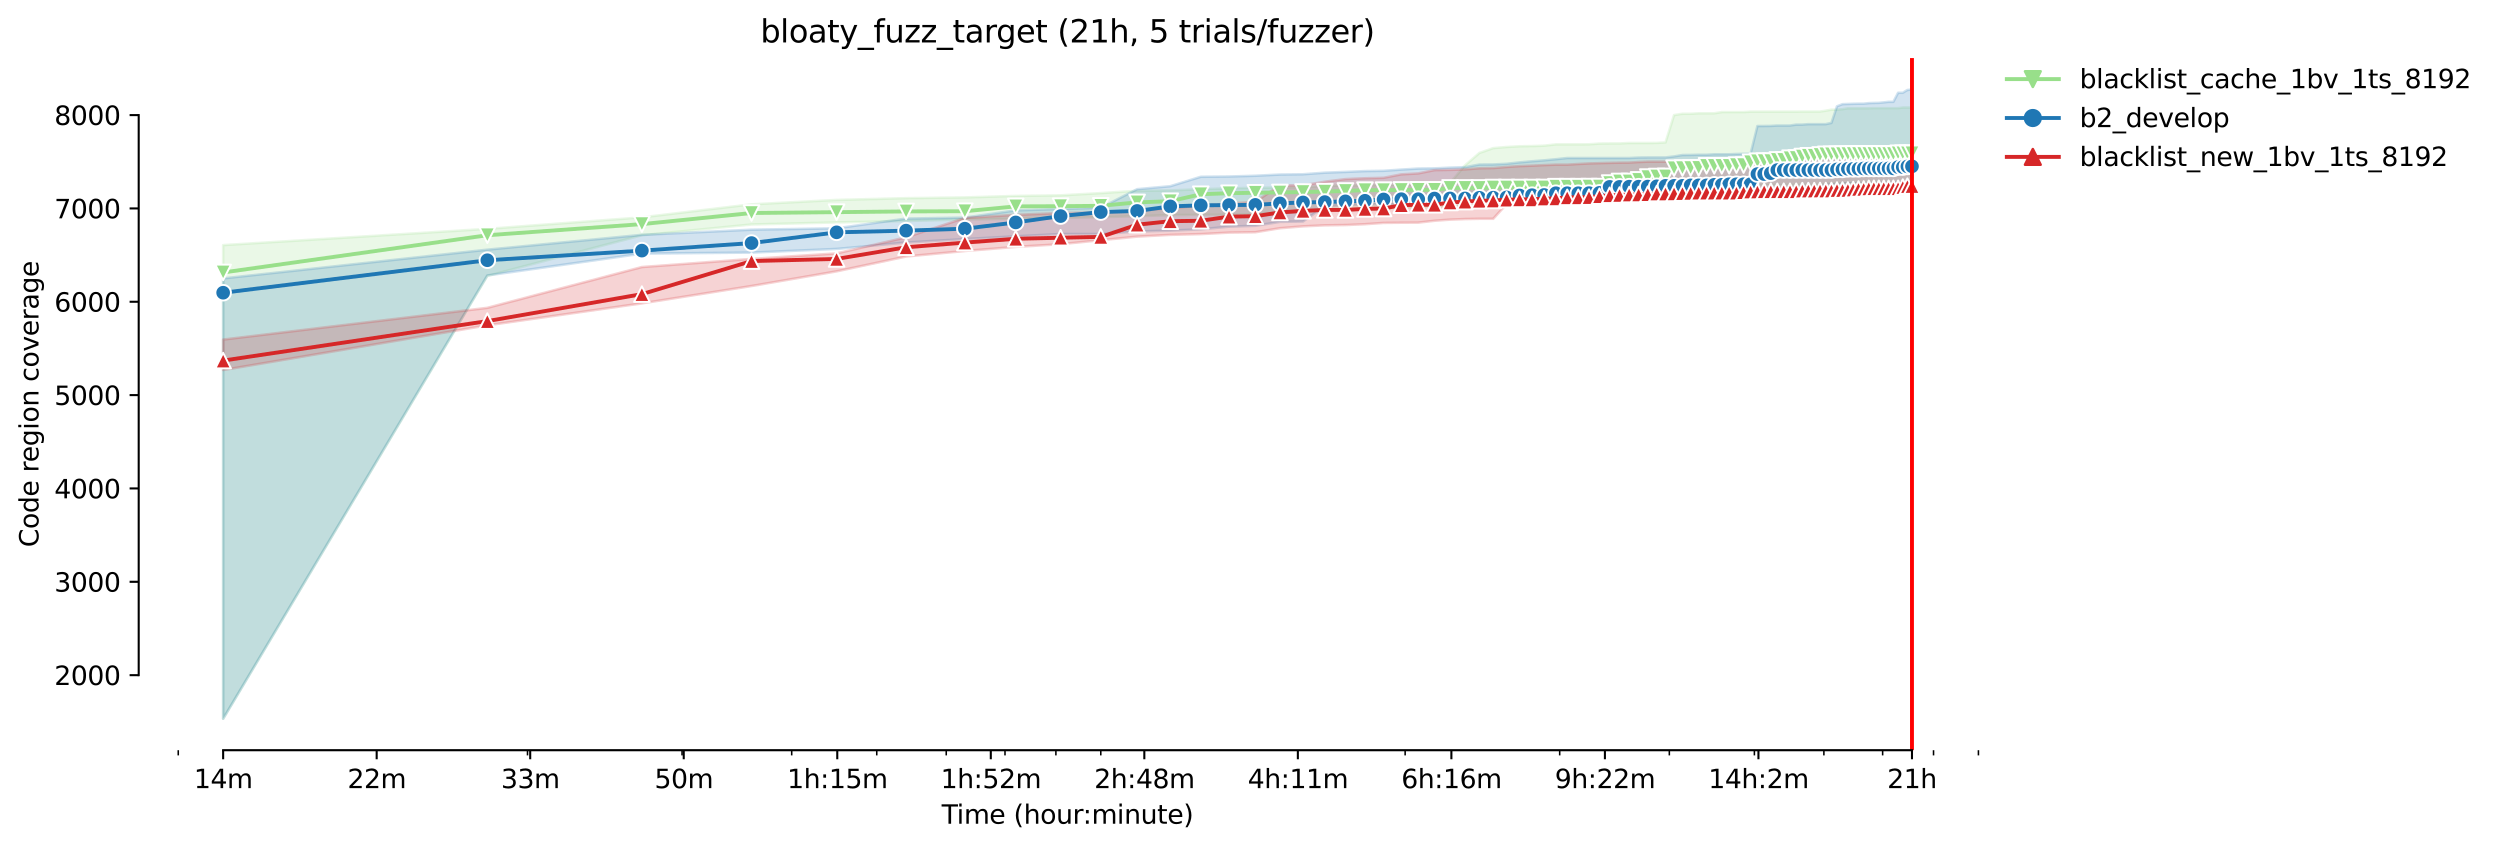<?xml version="1.0" encoding="utf-8" standalone="no"?>
<!DOCTYPE svg PUBLIC "-//W3C//DTD SVG 1.1//EN"
  "http://www.w3.org/Graphics/SVG/1.1/DTD/svg11.dtd">
<svg height="325.986pt" version="1.1" viewBox="0 0 961.185 325.986" width="961.185pt" xmlns="http://www.w3.org/2000/svg" xmlns:xlink="http://www.w3.org/1999/xlink">
 <defs>
  <style type="text/css">*{stroke-linecap:butt;stroke-linejoin:round;}</style>
 </defs>
 <g id="figure_1">
  <g id="patch_1">
   <path d="M 0 325.986 
L 961.185 325.986 
L 961.185 0 
L 0 0 
z
" style="fill:#ffffff;"/>
  </g>
  <g id="axes_1">
   <g id="patch_2">
    <path d="M 53.328 288.43 
L 767.568 288.43 
L 767.568 22.318 
L 53.328 22.318 
z
" style="fill:#ffffff;"/>
   </g>
   <g id="PolyCollection_1">
    <defs>
     <path d="M 85.794 -231.747 
L 85.794 -49.652 
L 187.37 -219.904 
L 246.788 -235.551 
L 288.947 -239.678 
L 321.647 -240.468 
L 348.365 -241.006 
L 370.955 -241.616 
L 390.523 -241.832 
L 407.783 -242.191 
L 423.223 -242.478 
L 437.19 -242.872 
L 449.941 -243.267 
L 461.671 -243.411 
L 472.531 -243.411 
L 482.642 -243.698 
L 492.099 -244.2 
L 500.984 -244.81 
L 509.36 -244.81 
L 517.283 -245.062 
L 524.8 -245.564 
L 531.95 -245.636 
L 538.767 -246.282 
L 545.281 -246.282 
L 551.518 -246.533 
L 557.5 -246.641 
L 563.248 -246.856 
L 568.778 -246.892 
L 574.108 -251.773 
L 579.25 -251.773 
L 584.218 -251.773 
L 589.023 -251.88 
L 593.676 -251.88 
L 598.185 -252.706 
L 602.56 -252.706 
L 606.808 -252.885 
L 610.936 -252.885 
L 614.952 -252.885 
L 618.86 -252.885 
L 622.666 -252.885 
L 626.376 -252.921 
L 629.995 -252.921 
L 633.526 -253.316 
L 636.974 -253.746 
L 640.343 -253.926 
L 643.637 -253.926 
L 646.858 -253.926 
L 650.009 -253.926 
L 653.094 -253.962 
L 656.116 -253.962 
L 659.077 -254.68 
L 661.979 -254.787 
L 664.824 -254.787 
L 667.616 -254.787 
L 670.355 -254.787 
L 673.044 -254.823 
L 675.684 -254.823 
L 678.278 -254.823 
L 680.827 -254.823 
L 683.332 -254.823 
L 685.795 -254.859 
L 688.217 -254.859 
L 690.6 -254.895 
L 692.945 -254.895 
L 695.252 -254.895 
L 697.524 -254.895 
L 699.762 -254.895 
L 701.966 -255.361 
L 704.137 -255.361 
L 706.276 -255.541 
L 708.385 -255.541 
L 710.463 -255.541 
L 712.513 -255.649 
L 714.534 -255.649 
L 716.528 -255.649 
L 718.495 -255.684 
L 720.436 -255.684 
L 722.352 -255.684 
L 724.243 -255.684 
L 726.109 -255.72 
L 727.953 -255.72 
L 729.773 -255.792 
L 731.571 -255.792 
L 733.348 -255.792 
L 735.103 -255.792 
L 735.103 -284.646 
L 735.103 -284.646 
L 733.348 -284.646 
L 731.571 -284.646 
L 729.773 -284.395 
L 727.953 -284.395 
L 726.109 -284.395 
L 724.243 -284.395 
L 722.352 -284.395 
L 720.436 -284.395 
L 718.495 -284.359 
L 716.528 -284.359 
L 714.534 -284.359 
L 712.513 -284.359 
L 710.463 -284.359 
L 708.385 -284 
L 706.276 -283.82 
L 704.137 -283.82 
L 701.966 -283.426 
L 699.762 -283.103 
L 697.524 -283.103 
L 695.252 -283.103 
L 692.945 -283.103 
L 690.6 -283.067 
L 688.217 -283.067 
L 685.795 -283.067 
L 683.332 -283.067 
L 680.827 -283.067 
L 678.278 -283.067 
L 675.684 -283.067 
L 673.044 -283.067 
L 670.355 -282.887 
L 667.616 -282.887 
L 664.824 -282.887 
L 661.979 -282.887 
L 659.077 -282.421 
L 656.116 -282.421 
L 653.094 -282.421 
L 650.009 -282.241 
L 646.858 -282.241 
L 643.637 -281.739 
L 640.343 -271.224 
L 636.974 -271.044 
L 633.526 -271.009 
L 629.995 -271.009 
L 626.376 -271.009 
L 622.666 -270.829 
L 618.86 -270.829 
L 614.952 -270.793 
L 610.936 -270.506 
L 606.808 -270.47 
L 602.56 -270.47 
L 598.185 -270.47 
L 593.676 -269.968 
L 589.023 -269.824 
L 584.218 -269.752 
L 579.25 -269.465 
L 574.108 -269.035 
L 568.778 -267.169 
L 563.248 -262.395 
L 557.5 -255.613 
L 551.518 -255.397 
L 545.281 -254.895 
L 538.767 -254.895 
L 531.95 -254.895 
L 524.8 -254.715 
L 517.283 -254.715 
L 509.36 -254.464 
L 500.984 -254.034 
L 492.099 -253.89 
L 482.642 -253.782 
L 472.531 -253.567 
L 461.671 -253.244 
L 449.941 -252.777 
L 437.19 -252.634 
L 423.223 -251.737 
L 407.783 -250.875 
L 390.523 -250.66 
L 370.955 -250.086 
L 348.365 -249.799 
L 321.647 -249.117 
L 288.947 -247.43 
L 246.788 -242.406 
L 187.37 -237.992 
L 85.794 -231.747 
z
" id="m86ccdf5153" style="stroke:#98df8a;stroke-opacity:0.2;"/>
    </defs>
    <g clip-path="url(#pf3237f56e2)">
     <use style="fill:#98df8a;fill-opacity:0.2;stroke:#98df8a;stroke-opacity:0.2;" x="0" xlink:href="#m86ccdf5153" y="325.986"/>
    </g>
   </g>
   <g id="PolyCollection_2">
    <defs>
     <path d="M 85.794 -218.935 
L 85.794 -49.652 
L 187.37 -220.084 
L 246.788 -228.481 
L 288.947 -228.876 
L 321.647 -230.276 
L 348.365 -232.752 
L 370.955 -234.08 
L 390.523 -235.121 
L 407.783 -236.018 
L 423.223 -236.018 
L 437.19 -236.987 
L 449.941 -237.31 
L 461.671 -237.812 
L 472.531 -238.853 
L 482.642 -239.176 
L 492.099 -240.683 
L 500.984 -240.827 
L 509.36 -246.784 
L 517.283 -247.107 
L 524.8 -247.466 
L 531.95 -247.466 
L 538.767 -247.538 
L 545.281 -247.753 
L 551.518 -247.861 
L 557.5 -248.112 
L 563.248 -248.327 
L 568.778 -248.363 
L 574.108 -248.543 
L 579.25 -248.83 
L 584.218 -248.937 
L 589.023 -249.081 
L 593.676 -249.081 
L 598.185 -249.081 
L 602.56 -249.26 
L 606.808 -249.26 
L 610.936 -249.296 
L 614.952 -249.404 
L 618.86 -251.557 
L 622.666 -251.809 
L 626.376 -251.844 
L 629.995 -252.132 
L 633.526 -252.167 
L 636.974 -252.167 
L 640.343 -252.167 
L 643.637 -252.275 
L 646.858 -252.454 
L 650.009 -252.454 
L 653.094 -252.706 
L 656.116 -252.742 
L 659.077 -253.1 
L 661.979 -253.1 
L 664.824 -253.1 
L 667.616 -253.172 
L 670.355 -253.208 
L 673.044 -253.244 
L 675.684 -253.244 
L 678.278 -253.244 
L 680.827 -253.567 
L 683.332 -253.639 
L 685.795 -253.639 
L 688.217 -253.675 
L 690.6 -253.89 
L 692.945 -253.926 
L 695.252 -253.926 
L 697.524 -254.069 
L 699.762 -254.069 
L 701.966 -255.038 
L 704.137 -255.074 
L 706.276 -255.146 
L 708.385 -255.326 
L 710.463 -255.541 
L 712.513 -255.541 
L 714.534 -255.541 
L 716.528 -255.577 
L 718.495 -255.577 
L 720.436 -255.613 
L 722.352 -255.684 
L 724.243 -255.684 
L 726.109 -255.684 
L 727.953 -255.684 
L 729.773 -255.9 
L 731.571 -255.9 
L 733.348 -255.9 
L 735.103 -255.9 
L 735.103 -291.572 
L 735.103 -291.572 
L 733.348 -291.393 
L 731.571 -290.316 
L 729.773 -290.316 
L 727.953 -286.835 
L 726.109 -286.835 
L 724.243 -286.62 
L 722.352 -286.44 
L 720.436 -286.404 
L 718.495 -286.333 
L 716.528 -286.117 
L 714.534 -286.117 
L 712.513 -286.081 
L 710.463 -286.01 
L 708.385 -285.938 
L 706.276 -285.112 
L 704.137 -278.724 
L 701.966 -278.258 
L 699.762 -278.258 
L 697.524 -278.258 
L 695.252 -278.258 
L 692.945 -278.078 
L 690.6 -278.078 
L 688.217 -277.72 
L 685.795 -277.72 
L 683.332 -277.72 
L 680.827 -277.576 
L 678.278 -277.54 
L 675.684 -277.54 
L 673.044 -266.846 
L 670.355 -266.846 
L 667.616 -266.774 
L 664.824 -266.666 
L 661.979 -266.666 
L 659.077 -266.666 
L 656.116 -266.487 
L 653.094 -266.487 
L 650.009 -266.415 
L 646.858 -266.379 
L 643.637 -265.841 
L 640.343 -265.446 
L 636.974 -265.446 
L 633.526 -265.446 
L 629.995 -265.41 
L 626.376 -265.231 
L 622.666 -265.231 
L 618.86 -265.231 
L 614.952 -265.231 
L 610.936 -265.231 
L 606.808 -265.231 
L 602.56 -265.231 
L 598.185 -264.764 
L 593.676 -264.333 
L 589.023 -263.974 
L 584.218 -263.544 
L 579.25 -263.006 
L 574.108 -262.754 
L 568.778 -262.718 
L 563.248 -261.714 
L 557.5 -261.534 
L 551.518 -261.247 
L 545.281 -261.175 
L 538.767 -260.78 
L 531.95 -260.314 
L 524.8 -260.206 
L 517.283 -259.883 
L 509.36 -259.596 
L 500.984 -258.986 
L 492.099 -258.878 
L 482.642 -258.412 
L 472.531 -258.125 
L 461.671 -258.017 
L 449.941 -254.392 
L 437.19 -253.244 
L 423.223 -246.102 
L 407.783 -245.636 
L 390.523 -245.097 
L 370.955 -242.334 
L 348.365 -241.939 
L 321.647 -238.207 
L 288.947 -237.669 
L 246.788 -235.695 
L 187.37 -229.989 
L 85.794 -218.935 
z
" id="mcf3bf18221" style="stroke:#1f77b4;stroke-opacity:0.2;"/>
    </defs>
    <g clip-path="url(#pf3237f56e2)">
     <use style="fill:#1f77b4;fill-opacity:0.2;stroke:#1f77b4;stroke-opacity:0.2;" x="0" xlink:href="#mcf3bf18221" y="325.986"/>
    </g>
   </g>
   <g id="PolyCollection_3">
    <defs>
     <path d="M 85.794 -195.429 
L 85.794 -183.729 
L 187.37 -200.92 
L 246.788 -209.353 
L 288.947 -216.028 
L 321.647 -221.663 
L 348.365 -227.369 
L 370.955 -229.486 
L 390.523 -231.065 
L 407.783 -232.106 
L 423.223 -233.649 
L 437.19 -235.013 
L 449.941 -235.695 
L 461.671 -235.982 
L 472.531 -236.556 
L 482.642 -236.7 
L 492.099 -238.243 
L 500.984 -238.961 
L 509.36 -239.355 
L 517.283 -239.463 
L 524.8 -239.786 
L 531.95 -240.289 
L 538.767 -240.36 
L 545.281 -240.396 
L 551.518 -241.114 
L 557.5 -241.545 
L 563.248 -241.76 
L 568.778 -241.868 
L 574.108 -241.868 
L 579.25 -247.502 
L 584.218 -247.969 
L 589.023 -247.969 
L 593.676 -248.148 
L 598.185 -248.184 
L 602.56 -248.363 
L 606.808 -248.399 
L 610.936 -248.435 
L 614.952 -248.937 
L 618.86 -248.973 
L 622.666 -248.973 
L 626.376 -248.973 
L 629.995 -249.44 
L 633.526 -249.44 
L 636.974 -250.229 
L 640.343 -250.373 
L 643.637 -250.373 
L 646.858 -250.588 
L 650.009 -250.624 
L 653.094 -250.804 
L 656.116 -250.804 
L 659.077 -250.804 
L 661.979 -250.804 
L 664.824 -251.055 
L 667.616 -251.091 
L 670.355 -251.342 
L 673.044 -251.342 
L 675.684 -251.521 
L 678.278 -251.521 
L 680.827 -251.629 
L 683.332 -251.629 
L 685.795 -251.629 
L 688.217 -251.737 
L 690.6 -251.737 
L 692.945 -251.737 
L 695.252 -251.737 
L 697.524 -251.773 
L 699.762 -251.773 
L 701.966 -251.773 
L 704.137 -251.988 
L 706.276 -251.988 
L 708.385 -251.988 
L 710.463 -251.988 
L 712.513 -252.06 
L 714.534 -252.06 
L 716.528 -252.06 
L 718.495 -252.06 
L 720.436 -252.167 
L 722.352 -252.311 
L 724.243 -252.311 
L 726.109 -252.311 
L 727.953 -252.311 
L 729.773 -252.562 
L 731.571 -252.742 
L 733.348 -253.065 
L 735.103 -253.1 
L 735.103 -266.343 
L 735.103 -266.343 
L 733.348 -266.307 
L 731.571 -266.271 
L 729.773 -266.271 
L 727.953 -266.235 
L 726.109 -266.235 
L 724.243 -266.235 
L 722.352 -266.164 
L 720.436 -266.164 
L 718.495 -266.164 
L 716.528 -266.164 
L 714.534 -266.164 
L 712.513 -266.164 
L 710.463 -266.164 
L 708.385 -265.984 
L 706.276 -265.984 
L 704.137 -265.769 
L 701.966 -265.769 
L 699.762 -265.589 
L 697.524 -265.41 
L 695.252 -265.41 
L 692.945 -265.41 
L 690.6 -265.231 
L 688.217 -265.159 
L 685.795 -265.051 
L 683.332 -264.943 
L 680.827 -264.764 
L 678.278 -264.764 
L 675.684 -264.764 
L 673.044 -264.728 
L 670.355 -264.369 
L 667.616 -264.369 
L 664.824 -264.369 
L 661.979 -264.369 
L 659.077 -264.369 
L 656.116 -264.297 
L 653.094 -264.118 
L 650.009 -263.867 
L 646.858 -263.867 
L 643.637 -263.867 
L 640.343 -263.831 
L 636.974 -263.831 
L 633.526 -263.831 
L 629.995 -263.687 
L 626.376 -263.472 
L 622.666 -263.436 
L 618.86 -263.364 
L 614.952 -263.257 
L 610.936 -263.149 
L 606.808 -262.934 
L 602.56 -262.683 
L 598.185 -262.683 
L 593.676 -262.503 
L 589.023 -262.288 
L 584.218 -262.108 
L 579.25 -261.785 
L 574.108 -261.355 
L 568.778 -261.283 
L 563.248 -260.852 
L 557.5 -260.673 
L 551.518 -260.565 
L 545.281 -259.309 
L 538.767 -258.95 
L 531.95 -257.622 
L 524.8 -257.443 
L 517.283 -257.12 
L 509.36 -256.115 
L 500.984 -254.715 
L 492.099 -254.715 
L 482.642 -248.363 
L 472.531 -247.717 
L 461.671 -246.964 
L 449.941 -245.887 
L 437.19 -245.169 
L 423.223 -244.308 
L 407.783 -244.057 
L 390.523 -243.375 
L 370.955 -242.191 
L 348.365 -234.726 
L 321.647 -228.553 
L 288.947 -226.436 
L 246.788 -223.314 
L 187.37 -207.631 
L 85.794 -195.429 
z
" id="madb525b289" style="stroke:#d62728;stroke-opacity:0.2;"/>
    </defs>
    <g clip-path="url(#pf3237f56e2)">
     <use style="fill:#d62728;fill-opacity:0.2;stroke:#d62728;stroke-opacity:0.2;" x="0" xlink:href="#madb525b289" y="325.986"/>
    </g>
   </g>
   <g id="matplotlib.axis_1">
    <g id="xtick_1">
     <g id="line2d_1">
      <defs>
       <path d="M 0 0 
L 0 3.5 
" id="mba75b19cae" style="stroke:#000000;stroke-width:0.8;"/>
      </defs>
      <g>
       <use style="stroke:#000000;stroke-width:0.8;" x="85.794" xlink:href="#mba75b19cae" y="288.43"/>
      </g>
     </g>
     <g id="text_1">
      <!-- 14m -->
      <g transform="translate(74.561 303.029)scale(0.1 -0.1)">
       <defs>
        <path d="M 794 531 
L 1825 531 
L 1825 4091 
L 703 3866 
L 703 4441 
L 1819 4666 
L 2450 4666 
L 2450 531 
L 3481 531 
L 3481 0 
L 794 0 
L 794 531 
z
" id="DejaVuSans-31" transform="scale(0.016)"/>
        <path d="M 2419 4116 
L 825 1625 
L 2419 1625 
L 2419 4116 
z
M 2253 4666 
L 3047 4666 
L 3047 1625 
L 3713 1625 
L 3713 1100 
L 3047 1100 
L 3047 0 
L 2419 0 
L 2419 1100 
L 313 1100 
L 313 1709 
L 2253 4666 
z
" id="DejaVuSans-34" transform="scale(0.016)"/>
        <path d="M 3328 2828 
Q 3544 3216 3844 3400 
Q 4144 3584 4550 3584 
Q 5097 3584 5394 3201 
Q 5691 2819 5691 2113 
L 5691 0 
L 5113 0 
L 5113 2094 
Q 5113 2597 4934 2840 
Q 4756 3084 4391 3084 
Q 3944 3084 3684 2787 
Q 3425 2491 3425 1978 
L 3425 0 
L 2847 0 
L 2847 2094 
Q 2847 2600 2669 2842 
Q 2491 3084 2119 3084 
Q 1678 3084 1418 2786 
Q 1159 2488 1159 1978 
L 1159 0 
L 581 0 
L 581 3500 
L 1159 3500 
L 1159 2956 
Q 1356 3278 1631 3431 
Q 1906 3584 2284 3584 
Q 2666 3584 2933 3390 
Q 3200 3197 3328 2828 
z
" id="DejaVuSans-6d" transform="scale(0.016)"/>
       </defs>
       <use xlink:href="#DejaVuSans-31"/>
       <use x="63.623" xlink:href="#DejaVuSans-34"/>
       <use x="127.246" xlink:href="#DejaVuSans-6d"/>
      </g>
     </g>
    </g>
    <g id="xtick_2">
     <g id="line2d_2">
      <g>
       <use style="stroke:#000000;stroke-width:0.8;" x="144.822" xlink:href="#mba75b19cae" y="288.43"/>
      </g>
     </g>
     <g id="text_2">
      <!-- 22m -->
      <g transform="translate(133.589 303.029)scale(0.1 -0.1)">
       <defs>
        <path d="M 1228 531 
L 3431 531 
L 3431 0 
L 469 0 
L 469 531 
Q 828 903 1448 1529 
Q 2069 2156 2228 2338 
Q 2531 2678 2651 2914 
Q 2772 3150 2772 3378 
Q 2772 3750 2511 3984 
Q 2250 4219 1831 4219 
Q 1534 4219 1204 4116 
Q 875 4013 500 3803 
L 500 4441 
Q 881 4594 1212 4672 
Q 1544 4750 1819 4750 
Q 2544 4750 2975 4387 
Q 3406 4025 3406 3419 
Q 3406 3131 3298 2873 
Q 3191 2616 2906 2266 
Q 2828 2175 2409 1742 
Q 1991 1309 1228 531 
z
" id="DejaVuSans-32" transform="scale(0.016)"/>
       </defs>
       <use xlink:href="#DejaVuSans-32"/>
       <use x="63.623" xlink:href="#DejaVuSans-32"/>
       <use x="127.246" xlink:href="#DejaVuSans-6d"/>
      </g>
     </g>
    </g>
    <g id="xtick_3">
     <g id="line2d_3">
      <g>
       <use style="stroke:#000000;stroke-width:0.8;" x="203.85" xlink:href="#mba75b19cae" y="288.43"/>
      </g>
     </g>
     <g id="text_3">
      <!-- 33m -->
      <g transform="translate(192.617 303.029)scale(0.1 -0.1)">
       <defs>
        <path d="M 2597 2516 
Q 3050 2419 3304 2112 
Q 3559 1806 3559 1356 
Q 3559 666 3084 287 
Q 2609 -91 1734 -91 
Q 1441 -91 1130 -33 
Q 819 25 488 141 
L 488 750 
Q 750 597 1062 519 
Q 1375 441 1716 441 
Q 2309 441 2620 675 
Q 2931 909 2931 1356 
Q 2931 1769 2642 2001 
Q 2353 2234 1838 2234 
L 1294 2234 
L 1294 2753 
L 1863 2753 
Q 2328 2753 2575 2939 
Q 2822 3125 2822 3475 
Q 2822 3834 2567 4026 
Q 2313 4219 1838 4219 
Q 1578 4219 1281 4162 
Q 984 4106 628 3988 
L 628 4550 
Q 988 4650 1302 4700 
Q 1616 4750 1894 4750 
Q 2613 4750 3031 4423 
Q 3450 4097 3450 3541 
Q 3450 3153 3228 2886 
Q 3006 2619 2597 2516 
z
" id="DejaVuSans-33" transform="scale(0.016)"/>
       </defs>
       <use xlink:href="#DejaVuSans-33"/>
       <use x="63.623" xlink:href="#DejaVuSans-33"/>
       <use x="127.246" xlink:href="#DejaVuSans-6d"/>
      </g>
     </g>
    </g>
    <g id="xtick_4">
     <g id="line2d_4">
      <g>
       <use style="stroke:#000000;stroke-width:0.8;" x="262.878" xlink:href="#mba75b19cae" y="288.43"/>
      </g>
     </g>
     <g id="text_4">
      <!-- 50m -->
      <g transform="translate(251.646 303.029)scale(0.1 -0.1)">
       <defs>
        <path d="M 691 4666 
L 3169 4666 
L 3169 4134 
L 1269 4134 
L 1269 2991 
Q 1406 3038 1543 3061 
Q 1681 3084 1819 3084 
Q 2600 3084 3056 2656 
Q 3513 2228 3513 1497 
Q 3513 744 3044 326 
Q 2575 -91 1722 -91 
Q 1428 -91 1123 -41 
Q 819 9 494 109 
L 494 744 
Q 775 591 1075 516 
Q 1375 441 1709 441 
Q 2250 441 2565 725 
Q 2881 1009 2881 1497 
Q 2881 1984 2565 2268 
Q 2250 2553 1709 2553 
Q 1456 2553 1204 2497 
Q 953 2441 691 2322 
L 691 4666 
z
" id="DejaVuSans-35" transform="scale(0.016)"/>
        <path d="M 2034 4250 
Q 1547 4250 1301 3770 
Q 1056 3291 1056 2328 
Q 1056 1369 1301 889 
Q 1547 409 2034 409 
Q 2525 409 2770 889 
Q 3016 1369 3016 2328 
Q 3016 3291 2770 3770 
Q 2525 4250 2034 4250 
z
M 2034 4750 
Q 2819 4750 3233 4129 
Q 3647 3509 3647 2328 
Q 3647 1150 3233 529 
Q 2819 -91 2034 -91 
Q 1250 -91 836 529 
Q 422 1150 422 2328 
Q 422 3509 836 4129 
Q 1250 4750 2034 4750 
z
" id="DejaVuSans-30" transform="scale(0.016)"/>
       </defs>
       <use xlink:href="#DejaVuSans-35"/>
       <use x="63.623" xlink:href="#DejaVuSans-30"/>
       <use x="127.246" xlink:href="#DejaVuSans-6d"/>
      </g>
     </g>
    </g>
    <g id="xtick_5">
     <g id="line2d_5">
      <g>
       <use style="stroke:#000000;stroke-width:0.8;" x="321.907" xlink:href="#mba75b19cae" y="288.43"/>
      </g>
     </g>
     <g id="text_5">
      <!-- 1h:15m -->
      <g transform="translate(302.639 303.029)scale(0.1 -0.1)">
       <defs>
        <path d="M 3513 2113 
L 3513 0 
L 2938 0 
L 2938 2094 
Q 2938 2591 2744 2837 
Q 2550 3084 2163 3084 
Q 1697 3084 1428 2787 
Q 1159 2491 1159 1978 
L 1159 0 
L 581 0 
L 581 4863 
L 1159 4863 
L 1159 2956 
Q 1366 3272 1645 3428 
Q 1925 3584 2291 3584 
Q 2894 3584 3203 3211 
Q 3513 2838 3513 2113 
z
" id="DejaVuSans-68" transform="scale(0.016)"/>
        <path d="M 750 794 
L 1409 794 
L 1409 0 
L 750 0 
L 750 794 
z
M 750 3309 
L 1409 3309 
L 1409 2516 
L 750 2516 
L 750 3309 
z
" id="DejaVuSans-3a" transform="scale(0.016)"/>
       </defs>
       <use xlink:href="#DejaVuSans-31"/>
       <use x="63.623" xlink:href="#DejaVuSans-68"/>
       <use x="127.002" xlink:href="#DejaVuSans-3a"/>
       <use x="160.693" xlink:href="#DejaVuSans-31"/>
       <use x="224.316" xlink:href="#DejaVuSans-35"/>
       <use x="287.939" xlink:href="#DejaVuSans-6d"/>
      </g>
     </g>
    </g>
    <g id="xtick_6">
     <g id="line2d_6">
      <g>
       <use style="stroke:#000000;stroke-width:0.8;" x="380.935" xlink:href="#mba75b19cae" y="288.43"/>
      </g>
     </g>
     <g id="text_6">
      <!-- 1h:52m -->
      <g transform="translate(361.668 303.029)scale(0.1 -0.1)">
       <use xlink:href="#DejaVuSans-31"/>
       <use x="63.623" xlink:href="#DejaVuSans-68"/>
       <use x="127.002" xlink:href="#DejaVuSans-3a"/>
       <use x="160.693" xlink:href="#DejaVuSans-35"/>
       <use x="224.316" xlink:href="#DejaVuSans-32"/>
       <use x="287.939" xlink:href="#DejaVuSans-6d"/>
      </g>
     </g>
    </g>
    <g id="xtick_7">
     <g id="line2d_7">
      <g>
       <use style="stroke:#000000;stroke-width:0.8;" x="439.963" xlink:href="#mba75b19cae" y="288.43"/>
      </g>
     </g>
     <g id="text_7">
      <!-- 2h:48m -->
      <g transform="translate(420.696 303.029)scale(0.1 -0.1)">
       <defs>
        <path d="M 2034 2216 
Q 1584 2216 1326 1975 
Q 1069 1734 1069 1313 
Q 1069 891 1326 650 
Q 1584 409 2034 409 
Q 2484 409 2743 651 
Q 3003 894 3003 1313 
Q 3003 1734 2745 1975 
Q 2488 2216 2034 2216 
z
M 1403 2484 
Q 997 2584 770 2862 
Q 544 3141 544 3541 
Q 544 4100 942 4425 
Q 1341 4750 2034 4750 
Q 2731 4750 3128 4425 
Q 3525 4100 3525 3541 
Q 3525 3141 3298 2862 
Q 3072 2584 2669 2484 
Q 3125 2378 3379 2068 
Q 3634 1759 3634 1313 
Q 3634 634 3220 271 
Q 2806 -91 2034 -91 
Q 1263 -91 848 271 
Q 434 634 434 1313 
Q 434 1759 690 2068 
Q 947 2378 1403 2484 
z
M 1172 3481 
Q 1172 3119 1398 2916 
Q 1625 2713 2034 2713 
Q 2441 2713 2670 2916 
Q 2900 3119 2900 3481 
Q 2900 3844 2670 4047 
Q 2441 4250 2034 4250 
Q 1625 4250 1398 4047 
Q 1172 3844 1172 3481 
z
" id="DejaVuSans-38" transform="scale(0.016)"/>
       </defs>
       <use xlink:href="#DejaVuSans-32"/>
       <use x="63.623" xlink:href="#DejaVuSans-68"/>
       <use x="127.002" xlink:href="#DejaVuSans-3a"/>
       <use x="160.693" xlink:href="#DejaVuSans-34"/>
       <use x="224.316" xlink:href="#DejaVuSans-38"/>
       <use x="287.939" xlink:href="#DejaVuSans-6d"/>
      </g>
     </g>
    </g>
    <g id="xtick_8">
     <g id="line2d_8">
      <g>
       <use style="stroke:#000000;stroke-width:0.8;" x="498.992" xlink:href="#mba75b19cae" y="288.43"/>
      </g>
     </g>
     <g id="text_8">
      <!-- 4h:11m -->
      <g transform="translate(479.724 303.029)scale(0.1 -0.1)">
       <use xlink:href="#DejaVuSans-34"/>
       <use x="63.623" xlink:href="#DejaVuSans-68"/>
       <use x="127.002" xlink:href="#DejaVuSans-3a"/>
       <use x="160.693" xlink:href="#DejaVuSans-31"/>
       <use x="224.316" xlink:href="#DejaVuSans-31"/>
       <use x="287.939" xlink:href="#DejaVuSans-6d"/>
      </g>
     </g>
    </g>
    <g id="xtick_9">
     <g id="line2d_9">
      <g>
       <use style="stroke:#000000;stroke-width:0.8;" x="558.02" xlink:href="#mba75b19cae" y="288.43"/>
      </g>
     </g>
     <g id="text_9">
      <!-- 6h:16m -->
      <g transform="translate(538.753 303.029)scale(0.1 -0.1)">
       <defs>
        <path d="M 2113 2584 
Q 1688 2584 1439 2293 
Q 1191 2003 1191 1497 
Q 1191 994 1439 701 
Q 1688 409 2113 409 
Q 2538 409 2786 701 
Q 3034 994 3034 1497 
Q 3034 2003 2786 2293 
Q 2538 2584 2113 2584 
z
M 3366 4563 
L 3366 3988 
Q 3128 4100 2886 4159 
Q 2644 4219 2406 4219 
Q 1781 4219 1451 3797 
Q 1122 3375 1075 2522 
Q 1259 2794 1537 2939 
Q 1816 3084 2150 3084 
Q 2853 3084 3261 2657 
Q 3669 2231 3669 1497 
Q 3669 778 3244 343 
Q 2819 -91 2113 -91 
Q 1303 -91 875 529 
Q 447 1150 447 2328 
Q 447 3434 972 4092 
Q 1497 4750 2381 4750 
Q 2619 4750 2861 4703 
Q 3103 4656 3366 4563 
z
" id="DejaVuSans-36" transform="scale(0.016)"/>
       </defs>
       <use xlink:href="#DejaVuSans-36"/>
       <use x="63.623" xlink:href="#DejaVuSans-68"/>
       <use x="127.002" xlink:href="#DejaVuSans-3a"/>
       <use x="160.693" xlink:href="#DejaVuSans-31"/>
       <use x="224.316" xlink:href="#DejaVuSans-36"/>
       <use x="287.939" xlink:href="#DejaVuSans-6d"/>
      </g>
     </g>
    </g>
    <g id="xtick_10">
     <g id="line2d_10">
      <g>
       <use style="stroke:#000000;stroke-width:0.8;" x="617.048" xlink:href="#mba75b19cae" y="288.43"/>
      </g>
     </g>
     <g id="text_10">
      <!-- 9h:22m -->
      <g transform="translate(597.781 303.029)scale(0.1 -0.1)">
       <defs>
        <path d="M 703 97 
L 703 672 
Q 941 559 1184 500 
Q 1428 441 1663 441 
Q 2288 441 2617 861 
Q 2947 1281 2994 2138 
Q 2813 1869 2534 1725 
Q 2256 1581 1919 1581 
Q 1219 1581 811 2004 
Q 403 2428 403 3163 
Q 403 3881 828 4315 
Q 1253 4750 1959 4750 
Q 2769 4750 3195 4129 
Q 3622 3509 3622 2328 
Q 3622 1225 3098 567 
Q 2575 -91 1691 -91 
Q 1453 -91 1209 -44 
Q 966 3 703 97 
z
M 1959 2075 
Q 2384 2075 2632 2365 
Q 2881 2656 2881 3163 
Q 2881 3666 2632 3958 
Q 2384 4250 1959 4250 
Q 1534 4250 1286 3958 
Q 1038 3666 1038 3163 
Q 1038 2656 1286 2365 
Q 1534 2075 1959 2075 
z
" id="DejaVuSans-39" transform="scale(0.016)"/>
       </defs>
       <use xlink:href="#DejaVuSans-39"/>
       <use x="63.623" xlink:href="#DejaVuSans-68"/>
       <use x="127.002" xlink:href="#DejaVuSans-3a"/>
       <use x="160.693" xlink:href="#DejaVuSans-32"/>
       <use x="224.316" xlink:href="#DejaVuSans-32"/>
       <use x="287.939" xlink:href="#DejaVuSans-6d"/>
      </g>
     </g>
    </g>
    <g id="xtick_11">
     <g id="line2d_11">
      <g>
       <use style="stroke:#000000;stroke-width:0.8;" x="676.076" xlink:href="#mba75b19cae" y="288.43"/>
      </g>
     </g>
     <g id="text_11">
      <!-- 14h:2m -->
      <g transform="translate(656.809 303.029)scale(0.1 -0.1)">
       <use xlink:href="#DejaVuSans-31"/>
       <use x="63.623" xlink:href="#DejaVuSans-34"/>
       <use x="127.246" xlink:href="#DejaVuSans-68"/>
       <use x="190.625" xlink:href="#DejaVuSans-3a"/>
       <use x="224.316" xlink:href="#DejaVuSans-32"/>
       <use x="287.939" xlink:href="#DejaVuSans-6d"/>
      </g>
     </g>
    </g>
    <g id="xtick_12">
     <g id="line2d_12">
      <g>
       <use style="stroke:#000000;stroke-width:0.8;" x="735.105" xlink:href="#mba75b19cae" y="288.43"/>
      </g>
     </g>
     <g id="text_12">
      <!-- 21h -->
      <g transform="translate(725.573 303.029)scale(0.1 -0.1)">
       <use xlink:href="#DejaVuSans-32"/>
       <use x="63.623" xlink:href="#DejaVuSans-31"/>
       <use x="127.246" xlink:href="#DejaVuSans-68"/>
      </g>
     </g>
    </g>
    <g id="xtick_13">
     <g id="line2d_13">
      <defs>
       <path d="M 0 0 
L 0 2 
" id="md6ebaaef30" style="stroke:#000000;stroke-width:0.6;"/>
      </defs>
      <g>
       <use style="stroke:#000000;stroke-width:0.6;" x="68.533" xlink:href="#md6ebaaef30" y="288.43"/>
      </g>
     </g>
    </g>
    <g id="xtick_14">
     <g id="line2d_14">
      <g>
       <use style="stroke:#000000;stroke-width:0.6;" x="202.81" xlink:href="#md6ebaaef30" y="288.43"/>
      </g>
     </g>
    </g>
    <g id="xtick_15">
     <g id="line2d_15">
      <g>
       <use style="stroke:#000000;stroke-width:0.6;" x="262.228" xlink:href="#md6ebaaef30" y="288.43"/>
      </g>
     </g>
    </g>
    <g id="xtick_16">
     <g id="line2d_16">
      <g>
       <use style="stroke:#000000;stroke-width:0.6;" x="304.386" xlink:href="#md6ebaaef30" y="288.43"/>
      </g>
     </g>
    </g>
    <g id="xtick_17">
     <g id="line2d_17">
      <g>
       <use style="stroke:#000000;stroke-width:0.6;" x="337.087" xlink:href="#md6ebaaef30" y="288.43"/>
      </g>
     </g>
    </g>
    <g id="xtick_18">
     <g id="line2d_18">
      <g>
       <use style="stroke:#000000;stroke-width:0.6;" x="363.805" xlink:href="#md6ebaaef30" y="288.43"/>
      </g>
     </g>
    </g>
    <g id="xtick_19">
     <g id="line2d_19">
      <g>
       <use style="stroke:#000000;stroke-width:0.6;" x="386.395" xlink:href="#md6ebaaef30" y="288.43"/>
      </g>
     </g>
    </g>
    <g id="xtick_20">
     <g id="line2d_20">
      <g>
       <use style="stroke:#000000;stroke-width:0.6;" x="405.963" xlink:href="#md6ebaaef30" y="288.43"/>
      </g>
     </g>
    </g>
    <g id="xtick_21">
     <g id="line2d_21">
      <g>
       <use style="stroke:#000000;stroke-width:0.6;" x="423.223" xlink:href="#md6ebaaef30" y="288.43"/>
      </g>
     </g>
    </g>
    <g id="xtick_22">
     <g id="line2d_22">
      <g>
       <use style="stroke:#000000;stroke-width:0.6;" x="540.24" xlink:href="#md6ebaaef30" y="288.43"/>
      </g>
     </g>
    </g>
    <g id="xtick_23">
     <g id="line2d_23">
      <g>
       <use style="stroke:#000000;stroke-width:0.6;" x="599.658" xlink:href="#md6ebaaef30" y="288.43"/>
      </g>
     </g>
    </g>
    <g id="xtick_24">
     <g id="line2d_24">
      <g>
       <use style="stroke:#000000;stroke-width:0.6;" x="641.816" xlink:href="#md6ebaaef30" y="288.43"/>
      </g>
     </g>
    </g>
    <g id="xtick_25">
     <g id="line2d_25">
      <g>
       <use style="stroke:#000000;stroke-width:0.6;" x="674.517" xlink:href="#md6ebaaef30" y="288.43"/>
      </g>
     </g>
    </g>
    <g id="xtick_26">
     <g id="line2d_26">
      <g>
       <use style="stroke:#000000;stroke-width:0.6;" x="701.235" xlink:href="#md6ebaaef30" y="288.43"/>
      </g>
     </g>
    </g>
    <g id="xtick_27">
     <g id="line2d_27">
      <g>
       <use style="stroke:#000000;stroke-width:0.6;" x="723.825" xlink:href="#md6ebaaef30" y="288.43"/>
      </g>
     </g>
    </g>
    <g id="xtick_28">
     <g id="line2d_28">
      <g>
       <use style="stroke:#000000;stroke-width:0.6;" x="743.393" xlink:href="#md6ebaaef30" y="288.43"/>
      </g>
     </g>
    </g>
    <g id="xtick_29">
     <g id="line2d_29">
      <g>
       <use style="stroke:#000000;stroke-width:0.6;" x="760.653" xlink:href="#md6ebaaef30" y="288.43"/>
      </g>
     </g>
    </g>
    <g id="text_13">
     <!-- Time (hour:minute) -->
     <g transform="translate(362.041 316.707)scale(0.1 -0.1)">
      <defs>
       <path d="M -19 4666 
L 3928 4666 
L 3928 4134 
L 2272 4134 
L 2272 0 
L 1638 0 
L 1638 4134 
L -19 4134 
L -19 4666 
z
" id="DejaVuSans-54" transform="scale(0.016)"/>
       <path d="M 603 3500 
L 1178 3500 
L 1178 0 
L 603 0 
L 603 3500 
z
M 603 4863 
L 1178 4863 
L 1178 4134 
L 603 4134 
L 603 4863 
z
" id="DejaVuSans-69" transform="scale(0.016)"/>
       <path d="M 3597 1894 
L 3597 1613 
L 953 1613 
Q 991 1019 1311 708 
Q 1631 397 2203 397 
Q 2534 397 2845 478 
Q 3156 559 3463 722 
L 3463 178 
Q 3153 47 2828 -22 
Q 2503 -91 2169 -91 
Q 1331 -91 842 396 
Q 353 884 353 1716 
Q 353 2575 817 3079 
Q 1281 3584 2069 3584 
Q 2775 3584 3186 3129 
Q 3597 2675 3597 1894 
z
M 3022 2063 
Q 3016 2534 2758 2815 
Q 2500 3097 2075 3097 
Q 1594 3097 1305 2825 
Q 1016 2553 972 2059 
L 3022 2063 
z
" id="DejaVuSans-65" transform="scale(0.016)"/>
       <path id="DejaVuSans-20" transform="scale(0.016)"/>
       <path d="M 1984 4856 
Q 1566 4138 1362 3434 
Q 1159 2731 1159 2009 
Q 1159 1288 1364 580 
Q 1569 -128 1984 -844 
L 1484 -844 
Q 1016 -109 783 600 
Q 550 1309 550 2009 
Q 550 2706 781 3412 
Q 1013 4119 1484 4856 
L 1984 4856 
z
" id="DejaVuSans-28" transform="scale(0.016)"/>
       <path d="M 1959 3097 
Q 1497 3097 1228 2736 
Q 959 2375 959 1747 
Q 959 1119 1226 758 
Q 1494 397 1959 397 
Q 2419 397 2687 759 
Q 2956 1122 2956 1747 
Q 2956 2369 2687 2733 
Q 2419 3097 1959 3097 
z
M 1959 3584 
Q 2709 3584 3137 3096 
Q 3566 2609 3566 1747 
Q 3566 888 3137 398 
Q 2709 -91 1959 -91 
Q 1206 -91 779 398 
Q 353 888 353 1747 
Q 353 2609 779 3096 
Q 1206 3584 1959 3584 
z
" id="DejaVuSans-6f" transform="scale(0.016)"/>
       <path d="M 544 1381 
L 544 3500 
L 1119 3500 
L 1119 1403 
Q 1119 906 1312 657 
Q 1506 409 1894 409 
Q 2359 409 2629 706 
Q 2900 1003 2900 1516 
L 2900 3500 
L 3475 3500 
L 3475 0 
L 2900 0 
L 2900 538 
Q 2691 219 2414 64 
Q 2138 -91 1772 -91 
Q 1169 -91 856 284 
Q 544 659 544 1381 
z
M 1991 3584 
L 1991 3584 
z
" id="DejaVuSans-75" transform="scale(0.016)"/>
       <path d="M 2631 2963 
Q 2534 3019 2420 3045 
Q 2306 3072 2169 3072 
Q 1681 3072 1420 2755 
Q 1159 2438 1159 1844 
L 1159 0 
L 581 0 
L 581 3500 
L 1159 3500 
L 1159 2956 
Q 1341 3275 1631 3429 
Q 1922 3584 2338 3584 
Q 2397 3584 2469 3576 
Q 2541 3569 2628 3553 
L 2631 2963 
z
" id="DejaVuSans-72" transform="scale(0.016)"/>
       <path d="M 3513 2113 
L 3513 0 
L 2938 0 
L 2938 2094 
Q 2938 2591 2744 2837 
Q 2550 3084 2163 3084 
Q 1697 3084 1428 2787 
Q 1159 2491 1159 1978 
L 1159 0 
L 581 0 
L 581 3500 
L 1159 3500 
L 1159 2956 
Q 1366 3272 1645 3428 
Q 1925 3584 2291 3584 
Q 2894 3584 3203 3211 
Q 3513 2838 3513 2113 
z
" id="DejaVuSans-6e" transform="scale(0.016)"/>
       <path d="M 1172 4494 
L 1172 3500 
L 2356 3500 
L 2356 3053 
L 1172 3053 
L 1172 1153 
Q 1172 725 1289 603 
Q 1406 481 1766 481 
L 2356 481 
L 2356 0 
L 1766 0 
Q 1100 0 847 248 
Q 594 497 594 1153 
L 594 3053 
L 172 3053 
L 172 3500 
L 594 3500 
L 594 4494 
L 1172 4494 
z
" id="DejaVuSans-74" transform="scale(0.016)"/>
       <path d="M 513 4856 
L 1013 4856 
Q 1481 4119 1714 3412 
Q 1947 2706 1947 2009 
Q 1947 1309 1714 600 
Q 1481 -109 1013 -844 
L 513 -844 
Q 928 -128 1133 580 
Q 1338 1288 1338 2009 
Q 1338 2731 1133 3434 
Q 928 4138 513 4856 
z
" id="DejaVuSans-29" transform="scale(0.016)"/>
      </defs>
      <use xlink:href="#DejaVuSans-54"/>
      <use x="57.959" xlink:href="#DejaVuSans-69"/>
      <use x="85.742" xlink:href="#DejaVuSans-6d"/>
      <use x="183.154" xlink:href="#DejaVuSans-65"/>
      <use x="244.678" xlink:href="#DejaVuSans-20"/>
      <use x="276.465" xlink:href="#DejaVuSans-28"/>
      <use x="315.479" xlink:href="#DejaVuSans-68"/>
      <use x="378.857" xlink:href="#DejaVuSans-6f"/>
      <use x="440.039" xlink:href="#DejaVuSans-75"/>
      <use x="503.418" xlink:href="#DejaVuSans-72"/>
      <use x="542.781" xlink:href="#DejaVuSans-3a"/>
      <use x="576.473" xlink:href="#DejaVuSans-6d"/>
      <use x="673.885" xlink:href="#DejaVuSans-69"/>
      <use x="701.668" xlink:href="#DejaVuSans-6e"/>
      <use x="765.047" xlink:href="#DejaVuSans-75"/>
      <use x="828.426" xlink:href="#DejaVuSans-74"/>
      <use x="867.635" xlink:href="#DejaVuSans-65"/>
      <use x="929.158" xlink:href="#DejaVuSans-29"/>
     </g>
    </g>
   </g>
   <g id="matplotlib.axis_2">
    <g id="ytick_1">
     <g id="line2d_30">
      <defs>
       <path d="M 0 0 
L -3.5 0 
" id="m1a7929eaed" style="stroke:#000000;stroke-width:0.8;"/>
      </defs>
      <g>
       <use style="stroke:#000000;stroke-width:0.8;" x="53.328" xlink:href="#m1a7929eaed" y="259.574"/>
      </g>
     </g>
     <g id="text_14">
      <!-- 2000 -->
      <g transform="translate(20.878 263.374)scale(0.1 -0.1)">
       <use xlink:href="#DejaVuSans-32"/>
       <use x="63.623" xlink:href="#DejaVuSans-30"/>
       <use x="127.246" xlink:href="#DejaVuSans-30"/>
       <use x="190.869" xlink:href="#DejaVuSans-30"/>
      </g>
     </g>
    </g>
    <g id="ytick_2">
     <g id="line2d_31">
      <g>
       <use style="stroke:#000000;stroke-width:0.8;" x="53.328" xlink:href="#m1a7929eaed" y="223.687"/>
      </g>
     </g>
     <g id="text_15">
      <!-- 3000 -->
      <g transform="translate(20.878 227.486)scale(0.1 -0.1)">
       <use xlink:href="#DejaVuSans-33"/>
       <use x="63.623" xlink:href="#DejaVuSans-30"/>
       <use x="127.246" xlink:href="#DejaVuSans-30"/>
       <use x="190.869" xlink:href="#DejaVuSans-30"/>
      </g>
     </g>
    </g>
    <g id="ytick_3">
     <g id="line2d_32">
      <g>
       <use style="stroke:#000000;stroke-width:0.8;" x="53.328" xlink:href="#m1a7929eaed" y="187.799"/>
      </g>
     </g>
     <g id="text_16">
      <!-- 4000 -->
      <g transform="translate(20.878 191.598)scale(0.1 -0.1)">
       <use xlink:href="#DejaVuSans-34"/>
       <use x="63.623" xlink:href="#DejaVuSans-30"/>
       <use x="127.246" xlink:href="#DejaVuSans-30"/>
       <use x="190.869" xlink:href="#DejaVuSans-30"/>
      </g>
     </g>
    </g>
    <g id="ytick_4">
     <g id="line2d_33">
      <g>
       <use style="stroke:#000000;stroke-width:0.8;" x="53.328" xlink:href="#m1a7929eaed" y="151.911"/>
      </g>
     </g>
     <g id="text_17">
      <!-- 5000 -->
      <g transform="translate(20.878 155.71)scale(0.1 -0.1)">
       <use xlink:href="#DejaVuSans-35"/>
       <use x="63.623" xlink:href="#DejaVuSans-30"/>
       <use x="127.246" xlink:href="#DejaVuSans-30"/>
       <use x="190.869" xlink:href="#DejaVuSans-30"/>
      </g>
     </g>
    </g>
    <g id="ytick_5">
     <g id="line2d_34">
      <g>
       <use style="stroke:#000000;stroke-width:0.8;" x="53.328" xlink:href="#m1a7929eaed" y="116.023"/>
      </g>
     </g>
     <g id="text_18">
      <!-- 6000 -->
      <g transform="translate(20.878 119.822)scale(0.1 -0.1)">
       <use xlink:href="#DejaVuSans-36"/>
       <use x="63.623" xlink:href="#DejaVuSans-30"/>
       <use x="127.246" xlink:href="#DejaVuSans-30"/>
       <use x="190.869" xlink:href="#DejaVuSans-30"/>
      </g>
     </g>
    </g>
    <g id="ytick_6">
     <g id="line2d_35">
      <g>
       <use style="stroke:#000000;stroke-width:0.8;" x="53.328" xlink:href="#m1a7929eaed" y="80.135"/>
      </g>
     </g>
     <g id="text_19">
      <!-- 7000 -->
      <g transform="translate(20.878 83.934)scale(0.1 -0.1)">
       <defs>
        <path d="M 525 4666 
L 3525 4666 
L 3525 4397 
L 1831 0 
L 1172 0 
L 2766 4134 
L 525 4134 
L 525 4666 
z
" id="DejaVuSans-37" transform="scale(0.016)"/>
       </defs>
       <use xlink:href="#DejaVuSans-37"/>
       <use x="63.623" xlink:href="#DejaVuSans-30"/>
       <use x="127.246" xlink:href="#DejaVuSans-30"/>
       <use x="190.869" xlink:href="#DejaVuSans-30"/>
      </g>
     </g>
    </g>
    <g id="ytick_7">
     <g id="line2d_36">
      <g>
       <use style="stroke:#000000;stroke-width:0.8;" x="53.328" xlink:href="#m1a7929eaed" y="44.247"/>
      </g>
     </g>
     <g id="text_20">
      <!-- 8000 -->
      <g transform="translate(20.878 48.047)scale(0.1 -0.1)">
       <use xlink:href="#DejaVuSans-38"/>
       <use x="63.623" xlink:href="#DejaVuSans-30"/>
       <use x="127.246" xlink:href="#DejaVuSans-30"/>
       <use x="190.869" xlink:href="#DejaVuSans-30"/>
      </g>
     </g>
    </g>
    <g id="text_21">
     <!-- Code region coverage -->
     <g transform="translate(14.798 210.38)rotate(-90)scale(0.1 -0.1)">
      <defs>
       <path d="M 4122 4306 
L 4122 3641 
Q 3803 3938 3442 4084 
Q 3081 4231 2675 4231 
Q 1875 4231 1450 3742 
Q 1025 3253 1025 2328 
Q 1025 1406 1450 917 
Q 1875 428 2675 428 
Q 3081 428 3442 575 
Q 3803 722 4122 1019 
L 4122 359 
Q 3791 134 3420 21 
Q 3050 -91 2638 -91 
Q 1578 -91 968 557 
Q 359 1206 359 2328 
Q 359 3453 968 4101 
Q 1578 4750 2638 4750 
Q 3056 4750 3426 4639 
Q 3797 4528 4122 4306 
z
" id="DejaVuSans-43" transform="scale(0.016)"/>
       <path d="M 2906 2969 
L 2906 4863 
L 3481 4863 
L 3481 0 
L 2906 0 
L 2906 525 
Q 2725 213 2448 61 
Q 2172 -91 1784 -91 
Q 1150 -91 751 415 
Q 353 922 353 1747 
Q 353 2572 751 3078 
Q 1150 3584 1784 3584 
Q 2172 3584 2448 3432 
Q 2725 3281 2906 2969 
z
M 947 1747 
Q 947 1113 1208 752 
Q 1469 391 1925 391 
Q 2381 391 2643 752 
Q 2906 1113 2906 1747 
Q 2906 2381 2643 2742 
Q 2381 3103 1925 3103 
Q 1469 3103 1208 2742 
Q 947 2381 947 1747 
z
" id="DejaVuSans-64" transform="scale(0.016)"/>
       <path d="M 2906 1791 
Q 2906 2416 2648 2759 
Q 2391 3103 1925 3103 
Q 1463 3103 1205 2759 
Q 947 2416 947 1791 
Q 947 1169 1205 825 
Q 1463 481 1925 481 
Q 2391 481 2648 825 
Q 2906 1169 2906 1791 
z
M 3481 434 
Q 3481 -459 3084 -895 
Q 2688 -1331 1869 -1331 
Q 1566 -1331 1297 -1286 
Q 1028 -1241 775 -1147 
L 775 -588 
Q 1028 -725 1275 -790 
Q 1522 -856 1778 -856 
Q 2344 -856 2625 -561 
Q 2906 -266 2906 331 
L 2906 616 
Q 2728 306 2450 153 
Q 2172 0 1784 0 
Q 1141 0 747 490 
Q 353 981 353 1791 
Q 353 2603 747 3093 
Q 1141 3584 1784 3584 
Q 2172 3584 2450 3431 
Q 2728 3278 2906 2969 
L 2906 3500 
L 3481 3500 
L 3481 434 
z
" id="DejaVuSans-67" transform="scale(0.016)"/>
       <path d="M 3122 3366 
L 3122 2828 
Q 2878 2963 2633 3030 
Q 2388 3097 2138 3097 
Q 1578 3097 1268 2742 
Q 959 2388 959 1747 
Q 959 1106 1268 751 
Q 1578 397 2138 397 
Q 2388 397 2633 464 
Q 2878 531 3122 666 
L 3122 134 
Q 2881 22 2623 -34 
Q 2366 -91 2075 -91 
Q 1284 -91 818 406 
Q 353 903 353 1747 
Q 353 2603 823 3093 
Q 1294 3584 2113 3584 
Q 2378 3584 2631 3529 
Q 2884 3475 3122 3366 
z
" id="DejaVuSans-63" transform="scale(0.016)"/>
       <path d="M 191 3500 
L 800 3500 
L 1894 563 
L 2988 3500 
L 3597 3500 
L 2284 0 
L 1503 0 
L 191 3500 
z
" id="DejaVuSans-76" transform="scale(0.016)"/>
       <path d="M 2194 1759 
Q 1497 1759 1228 1600 
Q 959 1441 959 1056 
Q 959 750 1161 570 
Q 1363 391 1709 391 
Q 2188 391 2477 730 
Q 2766 1069 2766 1631 
L 2766 1759 
L 2194 1759 
z
M 3341 1997 
L 3341 0 
L 2766 0 
L 2766 531 
Q 2569 213 2275 61 
Q 1981 -91 1556 -91 
Q 1019 -91 701 211 
Q 384 513 384 1019 
Q 384 1609 779 1909 
Q 1175 2209 1959 2209 
L 2766 2209 
L 2766 2266 
Q 2766 2663 2505 2880 
Q 2244 3097 1772 3097 
Q 1472 3097 1187 3025 
Q 903 2953 641 2809 
L 641 3341 
Q 956 3463 1253 3523 
Q 1550 3584 1831 3584 
Q 2591 3584 2966 3190 
Q 3341 2797 3341 1997 
z
" id="DejaVuSans-61" transform="scale(0.016)"/>
      </defs>
      <use xlink:href="#DejaVuSans-43"/>
      <use x="69.824" xlink:href="#DejaVuSans-6f"/>
      <use x="131.006" xlink:href="#DejaVuSans-64"/>
      <use x="194.482" xlink:href="#DejaVuSans-65"/>
      <use x="256.006" xlink:href="#DejaVuSans-20"/>
      <use x="287.793" xlink:href="#DejaVuSans-72"/>
      <use x="326.656" xlink:href="#DejaVuSans-65"/>
      <use x="388.18" xlink:href="#DejaVuSans-67"/>
      <use x="451.656" xlink:href="#DejaVuSans-69"/>
      <use x="479.439" xlink:href="#DejaVuSans-6f"/>
      <use x="540.621" xlink:href="#DejaVuSans-6e"/>
      <use x="604" xlink:href="#DejaVuSans-20"/>
      <use x="635.787" xlink:href="#DejaVuSans-63"/>
      <use x="690.768" xlink:href="#DejaVuSans-6f"/>
      <use x="751.949" xlink:href="#DejaVuSans-76"/>
      <use x="811.129" xlink:href="#DejaVuSans-65"/>
      <use x="872.652" xlink:href="#DejaVuSans-72"/>
      <use x="913.766" xlink:href="#DejaVuSans-61"/>
      <use x="975.045" xlink:href="#DejaVuSans-67"/>
      <use x="1038.521" xlink:href="#DejaVuSans-65"/>
     </g>
    </g>
   </g>
   <g id="line2d_37">
    <path clip-path="url(#pf3237f56e2)" d="M 85.794 104.754 
L 187.37 90.435 
L 246.788 86.164 
L 288.947 81.894 
L 321.647 81.571 
L 348.365 81.284 
L 370.955 81.212 
L 390.523 79.346 
L 407.783 79.274 
L 423.223 79.13 
L 437.19 77.803 
L 449.941 77.372 
L 461.671 74.68 
L 472.531 74.286 
L 482.642 74.106 
L 492.099 73.998 
L 500.984 73.819 
L 509.36 73.675 
L 517.283 73.424 
L 524.8 73.101 
L 531.95 73.101 
L 538.767 73.029 
L 545.281 72.994 
L 551.518 72.994 
L 557.5 72.24 
L 563.248 72.24 
L 568.778 72.24 
L 574.108 72.096 
L 579.25 72.096 
L 584.218 72.096 
L 589.023 72.096 
L 593.676 72.06 
L 598.185 71.773 
L 602.56 71.773 
L 606.808 71.773 
L 610.936 71.737 
L 614.952 71.737 
L 618.86 70.374 
L 622.666 69.764 
L 626.376 69.764 
L 629.995 69.154 
L 633.526 68.077 
L 636.974 67.862 
L 640.343 67.826 
L 643.637 64.668 
L 646.858 64.632 
L 650.009 64.596 
L 653.094 64.56 
L 656.116 63.77 
L 659.077 63.77 
L 661.979 63.77 
L 664.824 63.77 
L 667.616 63.483 
L 670.355 63.483 
L 673.044 62.371 
L 675.684 61.976 
L 678.278 61.94 
L 680.827 61.94 
L 683.332 61.474 
L 685.795 61.474 
L 688.217 60.828 
L 690.6 60.72 
L 692.945 60.182 
L 695.252 59.894 
L 697.524 59.894 
L 699.762 59.572 
L 701.966 59.32 
L 704.137 59.32 
L 706.276 59.32 
L 708.385 59.249 
L 710.463 59.249 
L 712.513 59.213 
L 714.534 59.213 
L 716.528 59.213 
L 718.495 59.213 
L 720.436 59.213 
L 722.352 59.213 
L 724.243 59.213 
L 726.109 59.213 
L 727.953 59.213 
L 729.773 58.926 
L 731.571 58.926 
L 733.348 58.926 
L 735.103 58.926 
" style="fill:none;stroke:#98df8a;stroke-linecap:square;stroke-width:1.5;"/>
    <defs>
     <path d="M -0 3 
L 3 -3 
L -3 -3 
z
" id="m52a9d879f5" style="stroke:#ffffff;stroke-linejoin:miter;stroke-width:0.75;"/>
    </defs>
    <g clip-path="url(#pf3237f56e2)">
     <use style="fill:#98df8a;stroke:#ffffff;stroke-linejoin:miter;stroke-width:0.75;" x="85.794" xlink:href="#m52a9d879f5" y="104.754"/>
     <use style="fill:#98df8a;stroke:#ffffff;stroke-linejoin:miter;stroke-width:0.75;" x="187.37" xlink:href="#m52a9d879f5" y="90.435"/>
     <use style="fill:#98df8a;stroke:#ffffff;stroke-linejoin:miter;stroke-width:0.75;" x="246.788" xlink:href="#m52a9d879f5" y="86.164"/>
     <use style="fill:#98df8a;stroke:#ffffff;stroke-linejoin:miter;stroke-width:0.75;" x="288.947" xlink:href="#m52a9d879f5" y="81.894"/>
     <use style="fill:#98df8a;stroke:#ffffff;stroke-linejoin:miter;stroke-width:0.75;" x="321.647" xlink:href="#m52a9d879f5" y="81.571"/>
     <use style="fill:#98df8a;stroke:#ffffff;stroke-linejoin:miter;stroke-width:0.75;" x="348.365" xlink:href="#m52a9d879f5" y="81.284"/>
     <use style="fill:#98df8a;stroke:#ffffff;stroke-linejoin:miter;stroke-width:0.75;" x="370.955" xlink:href="#m52a9d879f5" y="81.212"/>
     <use style="fill:#98df8a;stroke:#ffffff;stroke-linejoin:miter;stroke-width:0.75;" x="390.523" xlink:href="#m52a9d879f5" y="79.346"/>
     <use style="fill:#98df8a;stroke:#ffffff;stroke-linejoin:miter;stroke-width:0.75;" x="407.783" xlink:href="#m52a9d879f5" y="79.274"/>
     <use style="fill:#98df8a;stroke:#ffffff;stroke-linejoin:miter;stroke-width:0.75;" x="423.223" xlink:href="#m52a9d879f5" y="79.13"/>
     <use style="fill:#98df8a;stroke:#ffffff;stroke-linejoin:miter;stroke-width:0.75;" x="437.19" xlink:href="#m52a9d879f5" y="77.803"/>
     <use style="fill:#98df8a;stroke:#ffffff;stroke-linejoin:miter;stroke-width:0.75;" x="449.941" xlink:href="#m52a9d879f5" y="77.372"/>
     <use style="fill:#98df8a;stroke:#ffffff;stroke-linejoin:miter;stroke-width:0.75;" x="461.671" xlink:href="#m52a9d879f5" y="74.68"/>
     <use style="fill:#98df8a;stroke:#ffffff;stroke-linejoin:miter;stroke-width:0.75;" x="472.531" xlink:href="#m52a9d879f5" y="74.286"/>
     <use style="fill:#98df8a;stroke:#ffffff;stroke-linejoin:miter;stroke-width:0.75;" x="482.642" xlink:href="#m52a9d879f5" y="74.106"/>
     <use style="fill:#98df8a;stroke:#ffffff;stroke-linejoin:miter;stroke-width:0.75;" x="492.099" xlink:href="#m52a9d879f5" y="73.998"/>
     <use style="fill:#98df8a;stroke:#ffffff;stroke-linejoin:miter;stroke-width:0.75;" x="500.984" xlink:href="#m52a9d879f5" y="73.819"/>
     <use style="fill:#98df8a;stroke:#ffffff;stroke-linejoin:miter;stroke-width:0.75;" x="509.36" xlink:href="#m52a9d879f5" y="73.675"/>
     <use style="fill:#98df8a;stroke:#ffffff;stroke-linejoin:miter;stroke-width:0.75;" x="517.283" xlink:href="#m52a9d879f5" y="73.424"/>
     <use style="fill:#98df8a;stroke:#ffffff;stroke-linejoin:miter;stroke-width:0.75;" x="524.8" xlink:href="#m52a9d879f5" y="73.101"/>
     <use style="fill:#98df8a;stroke:#ffffff;stroke-linejoin:miter;stroke-width:0.75;" x="531.95" xlink:href="#m52a9d879f5" y="73.101"/>
     <use style="fill:#98df8a;stroke:#ffffff;stroke-linejoin:miter;stroke-width:0.75;" x="538.767" xlink:href="#m52a9d879f5" y="73.029"/>
     <use style="fill:#98df8a;stroke:#ffffff;stroke-linejoin:miter;stroke-width:0.75;" x="545.281" xlink:href="#m52a9d879f5" y="72.994"/>
     <use style="fill:#98df8a;stroke:#ffffff;stroke-linejoin:miter;stroke-width:0.75;" x="551.518" xlink:href="#m52a9d879f5" y="72.994"/>
     <use style="fill:#98df8a;stroke:#ffffff;stroke-linejoin:miter;stroke-width:0.75;" x="557.5" xlink:href="#m52a9d879f5" y="72.24"/>
     <use style="fill:#98df8a;stroke:#ffffff;stroke-linejoin:miter;stroke-width:0.75;" x="563.248" xlink:href="#m52a9d879f5" y="72.24"/>
     <use style="fill:#98df8a;stroke:#ffffff;stroke-linejoin:miter;stroke-width:0.75;" x="568.778" xlink:href="#m52a9d879f5" y="72.24"/>
     <use style="fill:#98df8a;stroke:#ffffff;stroke-linejoin:miter;stroke-width:0.75;" x="574.108" xlink:href="#m52a9d879f5" y="72.096"/>
     <use style="fill:#98df8a;stroke:#ffffff;stroke-linejoin:miter;stroke-width:0.75;" x="579.25" xlink:href="#m52a9d879f5" y="72.096"/>
     <use style="fill:#98df8a;stroke:#ffffff;stroke-linejoin:miter;stroke-width:0.75;" x="584.218" xlink:href="#m52a9d879f5" y="72.096"/>
     <use style="fill:#98df8a;stroke:#ffffff;stroke-linejoin:miter;stroke-width:0.75;" x="589.023" xlink:href="#m52a9d879f5" y="72.096"/>
     <use style="fill:#98df8a;stroke:#ffffff;stroke-linejoin:miter;stroke-width:0.75;" x="593.676" xlink:href="#m52a9d879f5" y="72.06"/>
     <use style="fill:#98df8a;stroke:#ffffff;stroke-linejoin:miter;stroke-width:0.75;" x="598.185" xlink:href="#m52a9d879f5" y="71.773"/>
     <use style="fill:#98df8a;stroke:#ffffff;stroke-linejoin:miter;stroke-width:0.75;" x="602.56" xlink:href="#m52a9d879f5" y="71.773"/>
     <use style="fill:#98df8a;stroke:#ffffff;stroke-linejoin:miter;stroke-width:0.75;" x="606.808" xlink:href="#m52a9d879f5" y="71.773"/>
     <use style="fill:#98df8a;stroke:#ffffff;stroke-linejoin:miter;stroke-width:0.75;" x="610.936" xlink:href="#m52a9d879f5" y="71.737"/>
     <use style="fill:#98df8a;stroke:#ffffff;stroke-linejoin:miter;stroke-width:0.75;" x="614.952" xlink:href="#m52a9d879f5" y="71.737"/>
     <use style="fill:#98df8a;stroke:#ffffff;stroke-linejoin:miter;stroke-width:0.75;" x="618.86" xlink:href="#m52a9d879f5" y="70.374"/>
     <use style="fill:#98df8a;stroke:#ffffff;stroke-linejoin:miter;stroke-width:0.75;" x="622.666" xlink:href="#m52a9d879f5" y="69.764"/>
     <use style="fill:#98df8a;stroke:#ffffff;stroke-linejoin:miter;stroke-width:0.75;" x="626.376" xlink:href="#m52a9d879f5" y="69.764"/>
     <use style="fill:#98df8a;stroke:#ffffff;stroke-linejoin:miter;stroke-width:0.75;" x="629.995" xlink:href="#m52a9d879f5" y="69.154"/>
     <use style="fill:#98df8a;stroke:#ffffff;stroke-linejoin:miter;stroke-width:0.75;" x="633.526" xlink:href="#m52a9d879f5" y="68.077"/>
     <use style="fill:#98df8a;stroke:#ffffff;stroke-linejoin:miter;stroke-width:0.75;" x="636.974" xlink:href="#m52a9d879f5" y="67.862"/>
     <use style="fill:#98df8a;stroke:#ffffff;stroke-linejoin:miter;stroke-width:0.75;" x="640.343" xlink:href="#m52a9d879f5" y="67.826"/>
     <use style="fill:#98df8a;stroke:#ffffff;stroke-linejoin:miter;stroke-width:0.75;" x="643.637" xlink:href="#m52a9d879f5" y="64.668"/>
     <use style="fill:#98df8a;stroke:#ffffff;stroke-linejoin:miter;stroke-width:0.75;" x="646.858" xlink:href="#m52a9d879f5" y="64.632"/>
     <use style="fill:#98df8a;stroke:#ffffff;stroke-linejoin:miter;stroke-width:0.75;" x="650.009" xlink:href="#m52a9d879f5" y="64.596"/>
     <use style="fill:#98df8a;stroke:#ffffff;stroke-linejoin:miter;stroke-width:0.75;" x="653.094" xlink:href="#m52a9d879f5" y="64.56"/>
     <use style="fill:#98df8a;stroke:#ffffff;stroke-linejoin:miter;stroke-width:0.75;" x="656.116" xlink:href="#m52a9d879f5" y="63.77"/>
     <use style="fill:#98df8a;stroke:#ffffff;stroke-linejoin:miter;stroke-width:0.75;" x="659.077" xlink:href="#m52a9d879f5" y="63.77"/>
     <use style="fill:#98df8a;stroke:#ffffff;stroke-linejoin:miter;stroke-width:0.75;" x="661.979" xlink:href="#m52a9d879f5" y="63.77"/>
     <use style="fill:#98df8a;stroke:#ffffff;stroke-linejoin:miter;stroke-width:0.75;" x="664.824" xlink:href="#m52a9d879f5" y="63.77"/>
     <use style="fill:#98df8a;stroke:#ffffff;stroke-linejoin:miter;stroke-width:0.75;" x="667.616" xlink:href="#m52a9d879f5" y="63.483"/>
     <use style="fill:#98df8a;stroke:#ffffff;stroke-linejoin:miter;stroke-width:0.75;" x="670.355" xlink:href="#m52a9d879f5" y="63.483"/>
     <use style="fill:#98df8a;stroke:#ffffff;stroke-linejoin:miter;stroke-width:0.75;" x="673.044" xlink:href="#m52a9d879f5" y="62.371"/>
     <use style="fill:#98df8a;stroke:#ffffff;stroke-linejoin:miter;stroke-width:0.75;" x="675.684" xlink:href="#m52a9d879f5" y="61.976"/>
     <use style="fill:#98df8a;stroke:#ffffff;stroke-linejoin:miter;stroke-width:0.75;" x="678.278" xlink:href="#m52a9d879f5" y="61.94"/>
     <use style="fill:#98df8a;stroke:#ffffff;stroke-linejoin:miter;stroke-width:0.75;" x="680.827" xlink:href="#m52a9d879f5" y="61.94"/>
     <use style="fill:#98df8a;stroke:#ffffff;stroke-linejoin:miter;stroke-width:0.75;" x="683.332" xlink:href="#m52a9d879f5" y="61.474"/>
     <use style="fill:#98df8a;stroke:#ffffff;stroke-linejoin:miter;stroke-width:0.75;" x="685.795" xlink:href="#m52a9d879f5" y="61.474"/>
     <use style="fill:#98df8a;stroke:#ffffff;stroke-linejoin:miter;stroke-width:0.75;" x="688.217" xlink:href="#m52a9d879f5" y="60.828"/>
     <use style="fill:#98df8a;stroke:#ffffff;stroke-linejoin:miter;stroke-width:0.75;" x="690.6" xlink:href="#m52a9d879f5" y="60.72"/>
     <use style="fill:#98df8a;stroke:#ffffff;stroke-linejoin:miter;stroke-width:0.75;" x="692.945" xlink:href="#m52a9d879f5" y="60.182"/>
     <use style="fill:#98df8a;stroke:#ffffff;stroke-linejoin:miter;stroke-width:0.75;" x="695.252" xlink:href="#m52a9d879f5" y="59.894"/>
     <use style="fill:#98df8a;stroke:#ffffff;stroke-linejoin:miter;stroke-width:0.75;" x="697.524" xlink:href="#m52a9d879f5" y="59.894"/>
     <use style="fill:#98df8a;stroke:#ffffff;stroke-linejoin:miter;stroke-width:0.75;" x="699.762" xlink:href="#m52a9d879f5" y="59.572"/>
     <use style="fill:#98df8a;stroke:#ffffff;stroke-linejoin:miter;stroke-width:0.75;" x="701.966" xlink:href="#m52a9d879f5" y="59.32"/>
     <use style="fill:#98df8a;stroke:#ffffff;stroke-linejoin:miter;stroke-width:0.75;" x="704.137" xlink:href="#m52a9d879f5" y="59.32"/>
     <use style="fill:#98df8a;stroke:#ffffff;stroke-linejoin:miter;stroke-width:0.75;" x="706.276" xlink:href="#m52a9d879f5" y="59.32"/>
     <use style="fill:#98df8a;stroke:#ffffff;stroke-linejoin:miter;stroke-width:0.75;" x="708.385" xlink:href="#m52a9d879f5" y="59.249"/>
     <use style="fill:#98df8a;stroke:#ffffff;stroke-linejoin:miter;stroke-width:0.75;" x="710.463" xlink:href="#m52a9d879f5" y="59.249"/>
     <use style="fill:#98df8a;stroke:#ffffff;stroke-linejoin:miter;stroke-width:0.75;" x="712.513" xlink:href="#m52a9d879f5" y="59.213"/>
     <use style="fill:#98df8a;stroke:#ffffff;stroke-linejoin:miter;stroke-width:0.75;" x="714.534" xlink:href="#m52a9d879f5" y="59.213"/>
     <use style="fill:#98df8a;stroke:#ffffff;stroke-linejoin:miter;stroke-width:0.75;" x="716.528" xlink:href="#m52a9d879f5" y="59.213"/>
     <use style="fill:#98df8a;stroke:#ffffff;stroke-linejoin:miter;stroke-width:0.75;" x="718.495" xlink:href="#m52a9d879f5" y="59.213"/>
     <use style="fill:#98df8a;stroke:#ffffff;stroke-linejoin:miter;stroke-width:0.75;" x="720.436" xlink:href="#m52a9d879f5" y="59.213"/>
     <use style="fill:#98df8a;stroke:#ffffff;stroke-linejoin:miter;stroke-width:0.75;" x="722.352" xlink:href="#m52a9d879f5" y="59.213"/>
     <use style="fill:#98df8a;stroke:#ffffff;stroke-linejoin:miter;stroke-width:0.75;" x="724.243" xlink:href="#m52a9d879f5" y="59.213"/>
     <use style="fill:#98df8a;stroke:#ffffff;stroke-linejoin:miter;stroke-width:0.75;" x="726.109" xlink:href="#m52a9d879f5" y="59.213"/>
     <use style="fill:#98df8a;stroke:#ffffff;stroke-linejoin:miter;stroke-width:0.75;" x="727.953" xlink:href="#m52a9d879f5" y="59.213"/>
     <use style="fill:#98df8a;stroke:#ffffff;stroke-linejoin:miter;stroke-width:0.75;" x="729.773" xlink:href="#m52a9d879f5" y="58.926"/>
     <use style="fill:#98df8a;stroke:#ffffff;stroke-linejoin:miter;stroke-width:0.75;" x="731.571" xlink:href="#m52a9d879f5" y="58.926"/>
     <use style="fill:#98df8a;stroke:#ffffff;stroke-linejoin:miter;stroke-width:0.75;" x="733.348" xlink:href="#m52a9d879f5" y="58.926"/>
     <use style="fill:#98df8a;stroke:#ffffff;stroke-linejoin:miter;stroke-width:0.75;" x="735.103" xlink:href="#m52a9d879f5" y="58.926"/>
    </g>
   </g>
   <g id="line2d_38">
    <path clip-path="url(#pf3237f56e2)" d="M 85.794 112.542 
L 187.37 100.053 
L 246.788 96.357 
L 288.947 93.45 
L 321.647 89.323 
L 348.365 88.677 
L 370.955 87.923 
L 390.523 85.518 
L 407.783 83.078 
L 423.223 81.535 
L 437.19 81.104 
L 449.941 79.346 
L 461.671 78.951 
L 472.531 78.843 
L 482.642 78.772 
L 492.099 78.197 
L 500.984 77.838 
L 509.36 77.695 
L 517.283 77.408 
L 524.8 77.192 
L 531.95 76.69 
L 538.767 76.582 
L 545.281 76.582 
L 551.518 76.331 
L 557.5 76.295 
L 563.248 76.295 
L 568.778 76.044 
L 574.108 76.008 
L 579.25 75.9 
L 584.218 75.147 
L 589.023 75.039 
L 593.676 74.967 
L 598.185 74.286 
L 602.56 74.286 
L 606.808 74.286 
L 610.936 74.25 
L 614.952 74.142 
L 618.86 71.845 
L 622.666 71.845 
L 626.376 71.773 
L 629.995 71.773 
L 633.526 71.737 
L 636.974 71.63 
L 640.343 71.45 
L 643.637 71.45 
L 646.858 71.45 
L 650.009 71.271 
L 653.094 71.271 
L 656.116 71.271 
L 659.077 71.056 
L 661.979 71.056 
L 664.824 70.84 
L 667.616 70.84 
L 670.355 70.84 
L 673.044 70.804 
L 675.684 66.929 
L 678.278 66.929 
L 680.827 66.57 
L 683.332 65.385 
L 685.795 65.385 
L 688.217 65.385 
L 690.6 65.385 
L 692.945 65.385 
L 695.252 65.385 
L 697.524 65.385 
L 699.762 65.385 
L 701.966 65.385 
L 704.137 65.385 
L 706.276 65.134 
L 708.385 65.134 
L 710.463 64.919 
L 712.513 64.919 
L 714.534 64.919 
L 716.528 64.775 
L 718.495 64.775 
L 720.436 64.775 
L 722.352 64.775 
L 724.243 64.775 
L 726.109 64.739 
L 727.953 64.739 
L 729.773 64.237 
L 731.571 64.237 
L 733.348 63.986 
L 735.103 63.95 
" style="fill:none;stroke:#1f77b4;stroke-linecap:square;stroke-width:1.5;"/>
    <defs>
     <path d="M 0 3 
C 0.796 3 1.559 2.684 2.121 2.121 
C 2.684 1.559 3 0.796 3 0 
C 3 -0.796 2.684 -1.559 2.121 -2.121 
C 1.559 -2.684 0.796 -3 0 -3 
C -0.796 -3 -1.559 -2.684 -2.121 -2.121 
C -2.684 -1.559 -3 -0.796 -3 0 
C -3 0.796 -2.684 1.559 -2.121 2.121 
C -1.559 2.684 -0.796 3 0 3 
z
" id="m84fd9276f5" style="stroke:#ffffff;stroke-width:0.75;"/>
    </defs>
    <g clip-path="url(#pf3237f56e2)">
     <use style="fill:#1f77b4;stroke:#ffffff;stroke-width:0.75;" x="85.794" xlink:href="#m84fd9276f5" y="112.542"/>
     <use style="fill:#1f77b4;stroke:#ffffff;stroke-width:0.75;" x="187.37" xlink:href="#m84fd9276f5" y="100.053"/>
     <use style="fill:#1f77b4;stroke:#ffffff;stroke-width:0.75;" x="246.788" xlink:href="#m84fd9276f5" y="96.357"/>
     <use style="fill:#1f77b4;stroke:#ffffff;stroke-width:0.75;" x="288.947" xlink:href="#m84fd9276f5" y="93.45"/>
     <use style="fill:#1f77b4;stroke:#ffffff;stroke-width:0.75;" x="321.647" xlink:href="#m84fd9276f5" y="89.323"/>
     <use style="fill:#1f77b4;stroke:#ffffff;stroke-width:0.75;" x="348.365" xlink:href="#m84fd9276f5" y="88.677"/>
     <use style="fill:#1f77b4;stroke:#ffffff;stroke-width:0.75;" x="370.955" xlink:href="#m84fd9276f5" y="87.923"/>
     <use style="fill:#1f77b4;stroke:#ffffff;stroke-width:0.75;" x="390.523" xlink:href="#m84fd9276f5" y="85.518"/>
     <use style="fill:#1f77b4;stroke:#ffffff;stroke-width:0.75;" x="407.783" xlink:href="#m84fd9276f5" y="83.078"/>
     <use style="fill:#1f77b4;stroke:#ffffff;stroke-width:0.75;" x="423.223" xlink:href="#m84fd9276f5" y="81.535"/>
     <use style="fill:#1f77b4;stroke:#ffffff;stroke-width:0.75;" x="437.19" xlink:href="#m84fd9276f5" y="81.104"/>
     <use style="fill:#1f77b4;stroke:#ffffff;stroke-width:0.75;" x="449.941" xlink:href="#m84fd9276f5" y="79.346"/>
     <use style="fill:#1f77b4;stroke:#ffffff;stroke-width:0.75;" x="461.671" xlink:href="#m84fd9276f5" y="78.951"/>
     <use style="fill:#1f77b4;stroke:#ffffff;stroke-width:0.75;" x="472.531" xlink:href="#m84fd9276f5" y="78.843"/>
     <use style="fill:#1f77b4;stroke:#ffffff;stroke-width:0.75;" x="482.642" xlink:href="#m84fd9276f5" y="78.772"/>
     <use style="fill:#1f77b4;stroke:#ffffff;stroke-width:0.75;" x="492.099" xlink:href="#m84fd9276f5" y="78.197"/>
     <use style="fill:#1f77b4;stroke:#ffffff;stroke-width:0.75;" x="500.984" xlink:href="#m84fd9276f5" y="77.838"/>
     <use style="fill:#1f77b4;stroke:#ffffff;stroke-width:0.75;" x="509.36" xlink:href="#m84fd9276f5" y="77.695"/>
     <use style="fill:#1f77b4;stroke:#ffffff;stroke-width:0.75;" x="517.283" xlink:href="#m84fd9276f5" y="77.408"/>
     <use style="fill:#1f77b4;stroke:#ffffff;stroke-width:0.75;" x="524.8" xlink:href="#m84fd9276f5" y="77.192"/>
     <use style="fill:#1f77b4;stroke:#ffffff;stroke-width:0.75;" x="531.95" xlink:href="#m84fd9276f5" y="76.69"/>
     <use style="fill:#1f77b4;stroke:#ffffff;stroke-width:0.75;" x="538.767" xlink:href="#m84fd9276f5" y="76.582"/>
     <use style="fill:#1f77b4;stroke:#ffffff;stroke-width:0.75;" x="545.281" xlink:href="#m84fd9276f5" y="76.582"/>
     <use style="fill:#1f77b4;stroke:#ffffff;stroke-width:0.75;" x="551.518" xlink:href="#m84fd9276f5" y="76.331"/>
     <use style="fill:#1f77b4;stroke:#ffffff;stroke-width:0.75;" x="557.5" xlink:href="#m84fd9276f5" y="76.295"/>
     <use style="fill:#1f77b4;stroke:#ffffff;stroke-width:0.75;" x="563.248" xlink:href="#m84fd9276f5" y="76.295"/>
     <use style="fill:#1f77b4;stroke:#ffffff;stroke-width:0.75;" x="568.778" xlink:href="#m84fd9276f5" y="76.044"/>
     <use style="fill:#1f77b4;stroke:#ffffff;stroke-width:0.75;" x="574.108" xlink:href="#m84fd9276f5" y="76.008"/>
     <use style="fill:#1f77b4;stroke:#ffffff;stroke-width:0.75;" x="579.25" xlink:href="#m84fd9276f5" y="75.9"/>
     <use style="fill:#1f77b4;stroke:#ffffff;stroke-width:0.75;" x="584.218" xlink:href="#m84fd9276f5" y="75.147"/>
     <use style="fill:#1f77b4;stroke:#ffffff;stroke-width:0.75;" x="589.023" xlink:href="#m84fd9276f5" y="75.039"/>
     <use style="fill:#1f77b4;stroke:#ffffff;stroke-width:0.75;" x="593.676" xlink:href="#m84fd9276f5" y="74.967"/>
     <use style="fill:#1f77b4;stroke:#ffffff;stroke-width:0.75;" x="598.185" xlink:href="#m84fd9276f5" y="74.286"/>
     <use style="fill:#1f77b4;stroke:#ffffff;stroke-width:0.75;" x="602.56" xlink:href="#m84fd9276f5" y="74.286"/>
     <use style="fill:#1f77b4;stroke:#ffffff;stroke-width:0.75;" x="606.808" xlink:href="#m84fd9276f5" y="74.286"/>
     <use style="fill:#1f77b4;stroke:#ffffff;stroke-width:0.75;" x="610.936" xlink:href="#m84fd9276f5" y="74.25"/>
     <use style="fill:#1f77b4;stroke:#ffffff;stroke-width:0.75;" x="614.952" xlink:href="#m84fd9276f5" y="74.142"/>
     <use style="fill:#1f77b4;stroke:#ffffff;stroke-width:0.75;" x="618.86" xlink:href="#m84fd9276f5" y="71.845"/>
     <use style="fill:#1f77b4;stroke:#ffffff;stroke-width:0.75;" x="622.666" xlink:href="#m84fd9276f5" y="71.845"/>
     <use style="fill:#1f77b4;stroke:#ffffff;stroke-width:0.75;" x="626.376" xlink:href="#m84fd9276f5" y="71.773"/>
     <use style="fill:#1f77b4;stroke:#ffffff;stroke-width:0.75;" x="629.995" xlink:href="#m84fd9276f5" y="71.773"/>
     <use style="fill:#1f77b4;stroke:#ffffff;stroke-width:0.75;" x="633.526" xlink:href="#m84fd9276f5" y="71.737"/>
     <use style="fill:#1f77b4;stroke:#ffffff;stroke-width:0.75;" x="636.974" xlink:href="#m84fd9276f5" y="71.63"/>
     <use style="fill:#1f77b4;stroke:#ffffff;stroke-width:0.75;" x="640.343" xlink:href="#m84fd9276f5" y="71.45"/>
     <use style="fill:#1f77b4;stroke:#ffffff;stroke-width:0.75;" x="643.637" xlink:href="#m84fd9276f5" y="71.45"/>
     <use style="fill:#1f77b4;stroke:#ffffff;stroke-width:0.75;" x="646.858" xlink:href="#m84fd9276f5" y="71.45"/>
     <use style="fill:#1f77b4;stroke:#ffffff;stroke-width:0.75;" x="650.009" xlink:href="#m84fd9276f5" y="71.271"/>
     <use style="fill:#1f77b4;stroke:#ffffff;stroke-width:0.75;" x="653.094" xlink:href="#m84fd9276f5" y="71.271"/>
     <use style="fill:#1f77b4;stroke:#ffffff;stroke-width:0.75;" x="656.116" xlink:href="#m84fd9276f5" y="71.271"/>
     <use style="fill:#1f77b4;stroke:#ffffff;stroke-width:0.75;" x="659.077" xlink:href="#m84fd9276f5" y="71.056"/>
     <use style="fill:#1f77b4;stroke:#ffffff;stroke-width:0.75;" x="661.979" xlink:href="#m84fd9276f5" y="71.056"/>
     <use style="fill:#1f77b4;stroke:#ffffff;stroke-width:0.75;" x="664.824" xlink:href="#m84fd9276f5" y="70.84"/>
     <use style="fill:#1f77b4;stroke:#ffffff;stroke-width:0.75;" x="667.616" xlink:href="#m84fd9276f5" y="70.84"/>
     <use style="fill:#1f77b4;stroke:#ffffff;stroke-width:0.75;" x="670.355" xlink:href="#m84fd9276f5" y="70.84"/>
     <use style="fill:#1f77b4;stroke:#ffffff;stroke-width:0.75;" x="673.044" xlink:href="#m84fd9276f5" y="70.804"/>
     <use style="fill:#1f77b4;stroke:#ffffff;stroke-width:0.75;" x="675.684" xlink:href="#m84fd9276f5" y="66.929"/>
     <use style="fill:#1f77b4;stroke:#ffffff;stroke-width:0.75;" x="678.278" xlink:href="#m84fd9276f5" y="66.929"/>
     <use style="fill:#1f77b4;stroke:#ffffff;stroke-width:0.75;" x="680.827" xlink:href="#m84fd9276f5" y="66.57"/>
     <use style="fill:#1f77b4;stroke:#ffffff;stroke-width:0.75;" x="683.332" xlink:href="#m84fd9276f5" y="65.385"/>
     <use style="fill:#1f77b4;stroke:#ffffff;stroke-width:0.75;" x="685.795" xlink:href="#m84fd9276f5" y="65.385"/>
     <use style="fill:#1f77b4;stroke:#ffffff;stroke-width:0.75;" x="688.217" xlink:href="#m84fd9276f5" y="65.385"/>
     <use style="fill:#1f77b4;stroke:#ffffff;stroke-width:0.75;" x="690.6" xlink:href="#m84fd9276f5" y="65.385"/>
     <use style="fill:#1f77b4;stroke:#ffffff;stroke-width:0.75;" x="692.945" xlink:href="#m84fd9276f5" y="65.385"/>
     <use style="fill:#1f77b4;stroke:#ffffff;stroke-width:0.75;" x="695.252" xlink:href="#m84fd9276f5" y="65.385"/>
     <use style="fill:#1f77b4;stroke:#ffffff;stroke-width:0.75;" x="697.524" xlink:href="#m84fd9276f5" y="65.385"/>
     <use style="fill:#1f77b4;stroke:#ffffff;stroke-width:0.75;" x="699.762" xlink:href="#m84fd9276f5" y="65.385"/>
     <use style="fill:#1f77b4;stroke:#ffffff;stroke-width:0.75;" x="701.966" xlink:href="#m84fd9276f5" y="65.385"/>
     <use style="fill:#1f77b4;stroke:#ffffff;stroke-width:0.75;" x="704.137" xlink:href="#m84fd9276f5" y="65.385"/>
     <use style="fill:#1f77b4;stroke:#ffffff;stroke-width:0.75;" x="706.276" xlink:href="#m84fd9276f5" y="65.134"/>
     <use style="fill:#1f77b4;stroke:#ffffff;stroke-width:0.75;" x="708.385" xlink:href="#m84fd9276f5" y="65.134"/>
     <use style="fill:#1f77b4;stroke:#ffffff;stroke-width:0.75;" x="710.463" xlink:href="#m84fd9276f5" y="64.919"/>
     <use style="fill:#1f77b4;stroke:#ffffff;stroke-width:0.75;" x="712.513" xlink:href="#m84fd9276f5" y="64.919"/>
     <use style="fill:#1f77b4;stroke:#ffffff;stroke-width:0.75;" x="714.534" xlink:href="#m84fd9276f5" y="64.919"/>
     <use style="fill:#1f77b4;stroke:#ffffff;stroke-width:0.75;" x="716.528" xlink:href="#m84fd9276f5" y="64.775"/>
     <use style="fill:#1f77b4;stroke:#ffffff;stroke-width:0.75;" x="718.495" xlink:href="#m84fd9276f5" y="64.775"/>
     <use style="fill:#1f77b4;stroke:#ffffff;stroke-width:0.75;" x="720.436" xlink:href="#m84fd9276f5" y="64.775"/>
     <use style="fill:#1f77b4;stroke:#ffffff;stroke-width:0.75;" x="722.352" xlink:href="#m84fd9276f5" y="64.775"/>
     <use style="fill:#1f77b4;stroke:#ffffff;stroke-width:0.75;" x="724.243" xlink:href="#m84fd9276f5" y="64.775"/>
     <use style="fill:#1f77b4;stroke:#ffffff;stroke-width:0.75;" x="726.109" xlink:href="#m84fd9276f5" y="64.739"/>
     <use style="fill:#1f77b4;stroke:#ffffff;stroke-width:0.75;" x="727.953" xlink:href="#m84fd9276f5" y="64.739"/>
     <use style="fill:#1f77b4;stroke:#ffffff;stroke-width:0.75;" x="729.773" xlink:href="#m84fd9276f5" y="64.237"/>
     <use style="fill:#1f77b4;stroke:#ffffff;stroke-width:0.75;" x="731.571" xlink:href="#m84fd9276f5" y="64.237"/>
     <use style="fill:#1f77b4;stroke:#ffffff;stroke-width:0.75;" x="733.348" xlink:href="#m84fd9276f5" y="63.986"/>
     <use style="fill:#1f77b4;stroke:#ffffff;stroke-width:0.75;" x="735.103" xlink:href="#m84fd9276f5" y="63.95"/>
    </g>
   </g>
   <g id="line2d_39">
    <path clip-path="url(#pf3237f56e2)" d="M 85.794 138.632 
L 187.37 123.452 
L 246.788 113.08 
L 288.947 100.376 
L 321.647 99.551 
L 348.365 95.065 
L 370.955 93.27 
L 390.523 91.799 
L 407.783 91.404 
L 423.223 91.081 
L 437.19 86.38 
L 449.941 85.052 
L 461.671 84.872 
L 472.531 83.293 
L 482.642 83.114 
L 492.099 81.678 
L 500.984 81.068 
L 509.36 80.709 
L 517.283 80.709 
L 524.8 80.315 
L 531.95 80.171 
L 538.767 78.879 
L 545.281 78.736 
L 551.518 78.736 
L 557.5 77.838 
L 563.248 77.515 
L 568.778 77.192 
L 574.108 77.085 
L 579.25 76.762 
L 584.218 76.654 
L 589.023 76.654 
L 593.676 76.331 
L 598.185 76.259 
L 602.56 75.865 
L 606.808 75.865 
L 610.936 75.793 
L 614.952 75.434 
L 618.86 75.075 
L 622.666 74.967 
L 626.376 74.788 
L 629.995 74.752 
L 633.526 74.644 
L 636.974 74.393 
L 640.343 74.393 
L 643.637 74.357 
L 646.858 74.25 
L 650.009 74.178 
L 653.094 74.07 
L 656.116 74.07 
L 659.077 74.07 
L 661.979 74.07 
L 664.824 74.07 
L 667.616 74.07 
L 670.355 73.891 
L 673.044 73.64 
L 675.684 73.64 
L 678.278 73.532 
L 680.827 73.532 
L 683.332 73.532 
L 685.795 73.532 
L 688.217 73.532 
L 690.6 73.532 
L 692.945 73.281 
L 695.252 73.281 
L 697.524 73.281 
L 699.762 73.245 
L 701.966 73.245 
L 704.137 73.245 
L 706.276 73.065 
L 708.385 73.065 
L 710.463 73.029 
L 712.513 72.85 
L 714.534 72.635 
L 716.528 72.635 
L 718.495 72.419 
L 720.436 72.383 
L 722.352 72.383 
L 724.243 72.383 
L 726.109 72.383 
L 727.953 72.383 
L 729.773 72.383 
L 731.571 71.917 
L 733.348 71.558 
L 735.103 71.522 
" style="fill:none;stroke:#d62728;stroke-linecap:square;stroke-width:1.5;"/>
    <defs>
     <path d="M 0 -3 
L -3 3 
L 3 3 
z
" id="m6507b572a9" style="stroke:#ffffff;stroke-linejoin:miter;stroke-width:0.75;"/>
    </defs>
    <g clip-path="url(#pf3237f56e2)">
     <use style="fill:#d62728;stroke:#ffffff;stroke-linejoin:miter;stroke-width:0.75;" x="85.794" xlink:href="#m6507b572a9" y="138.632"/>
     <use style="fill:#d62728;stroke:#ffffff;stroke-linejoin:miter;stroke-width:0.75;" x="187.37" xlink:href="#m6507b572a9" y="123.452"/>
     <use style="fill:#d62728;stroke:#ffffff;stroke-linejoin:miter;stroke-width:0.75;" x="246.788" xlink:href="#m6507b572a9" y="113.08"/>
     <use style="fill:#d62728;stroke:#ffffff;stroke-linejoin:miter;stroke-width:0.75;" x="288.947" xlink:href="#m6507b572a9" y="100.376"/>
     <use style="fill:#d62728;stroke:#ffffff;stroke-linejoin:miter;stroke-width:0.75;" x="321.647" xlink:href="#m6507b572a9" y="99.551"/>
     <use style="fill:#d62728;stroke:#ffffff;stroke-linejoin:miter;stroke-width:0.75;" x="348.365" xlink:href="#m6507b572a9" y="95.065"/>
     <use style="fill:#d62728;stroke:#ffffff;stroke-linejoin:miter;stroke-width:0.75;" x="370.955" xlink:href="#m6507b572a9" y="93.27"/>
     <use style="fill:#d62728;stroke:#ffffff;stroke-linejoin:miter;stroke-width:0.75;" x="390.523" xlink:href="#m6507b572a9" y="91.799"/>
     <use style="fill:#d62728;stroke:#ffffff;stroke-linejoin:miter;stroke-width:0.75;" x="407.783" xlink:href="#m6507b572a9" y="91.404"/>
     <use style="fill:#d62728;stroke:#ffffff;stroke-linejoin:miter;stroke-width:0.75;" x="423.223" xlink:href="#m6507b572a9" y="91.081"/>
     <use style="fill:#d62728;stroke:#ffffff;stroke-linejoin:miter;stroke-width:0.75;" x="437.19" xlink:href="#m6507b572a9" y="86.38"/>
     <use style="fill:#d62728;stroke:#ffffff;stroke-linejoin:miter;stroke-width:0.75;" x="449.941" xlink:href="#m6507b572a9" y="85.052"/>
     <use style="fill:#d62728;stroke:#ffffff;stroke-linejoin:miter;stroke-width:0.75;" x="461.671" xlink:href="#m6507b572a9" y="84.872"/>
     <use style="fill:#d62728;stroke:#ffffff;stroke-linejoin:miter;stroke-width:0.75;" x="472.531" xlink:href="#m6507b572a9" y="83.293"/>
     <use style="fill:#d62728;stroke:#ffffff;stroke-linejoin:miter;stroke-width:0.75;" x="482.642" xlink:href="#m6507b572a9" y="83.114"/>
     <use style="fill:#d62728;stroke:#ffffff;stroke-linejoin:miter;stroke-width:0.75;" x="492.099" xlink:href="#m6507b572a9" y="81.678"/>
     <use style="fill:#d62728;stroke:#ffffff;stroke-linejoin:miter;stroke-width:0.75;" x="500.984" xlink:href="#m6507b572a9" y="81.068"/>
     <use style="fill:#d62728;stroke:#ffffff;stroke-linejoin:miter;stroke-width:0.75;" x="509.36" xlink:href="#m6507b572a9" y="80.709"/>
     <use style="fill:#d62728;stroke:#ffffff;stroke-linejoin:miter;stroke-width:0.75;" x="517.283" xlink:href="#m6507b572a9" y="80.709"/>
     <use style="fill:#d62728;stroke:#ffffff;stroke-linejoin:miter;stroke-width:0.75;" x="524.8" xlink:href="#m6507b572a9" y="80.315"/>
     <use style="fill:#d62728;stroke:#ffffff;stroke-linejoin:miter;stroke-width:0.75;" x="531.95" xlink:href="#m6507b572a9" y="80.171"/>
     <use style="fill:#d62728;stroke:#ffffff;stroke-linejoin:miter;stroke-width:0.75;" x="538.767" xlink:href="#m6507b572a9" y="78.879"/>
     <use style="fill:#d62728;stroke:#ffffff;stroke-linejoin:miter;stroke-width:0.75;" x="545.281" xlink:href="#m6507b572a9" y="78.736"/>
     <use style="fill:#d62728;stroke:#ffffff;stroke-linejoin:miter;stroke-width:0.75;" x="551.518" xlink:href="#m6507b572a9" y="78.736"/>
     <use style="fill:#d62728;stroke:#ffffff;stroke-linejoin:miter;stroke-width:0.75;" x="557.5" xlink:href="#m6507b572a9" y="77.838"/>
     <use style="fill:#d62728;stroke:#ffffff;stroke-linejoin:miter;stroke-width:0.75;" x="563.248" xlink:href="#m6507b572a9" y="77.515"/>
     <use style="fill:#d62728;stroke:#ffffff;stroke-linejoin:miter;stroke-width:0.75;" x="568.778" xlink:href="#m6507b572a9" y="77.192"/>
     <use style="fill:#d62728;stroke:#ffffff;stroke-linejoin:miter;stroke-width:0.75;" x="574.108" xlink:href="#m6507b572a9" y="77.085"/>
     <use style="fill:#d62728;stroke:#ffffff;stroke-linejoin:miter;stroke-width:0.75;" x="579.25" xlink:href="#m6507b572a9" y="76.762"/>
     <use style="fill:#d62728;stroke:#ffffff;stroke-linejoin:miter;stroke-width:0.75;" x="584.218" xlink:href="#m6507b572a9" y="76.654"/>
     <use style="fill:#d62728;stroke:#ffffff;stroke-linejoin:miter;stroke-width:0.75;" x="589.023" xlink:href="#m6507b572a9" y="76.654"/>
     <use style="fill:#d62728;stroke:#ffffff;stroke-linejoin:miter;stroke-width:0.75;" x="593.676" xlink:href="#m6507b572a9" y="76.331"/>
     <use style="fill:#d62728;stroke:#ffffff;stroke-linejoin:miter;stroke-width:0.75;" x="598.185" xlink:href="#m6507b572a9" y="76.259"/>
     <use style="fill:#d62728;stroke:#ffffff;stroke-linejoin:miter;stroke-width:0.75;" x="602.56" xlink:href="#m6507b572a9" y="75.865"/>
     <use style="fill:#d62728;stroke:#ffffff;stroke-linejoin:miter;stroke-width:0.75;" x="606.808" xlink:href="#m6507b572a9" y="75.865"/>
     <use style="fill:#d62728;stroke:#ffffff;stroke-linejoin:miter;stroke-width:0.75;" x="610.936" xlink:href="#m6507b572a9" y="75.793"/>
     <use style="fill:#d62728;stroke:#ffffff;stroke-linejoin:miter;stroke-width:0.75;" x="614.952" xlink:href="#m6507b572a9" y="75.434"/>
     <use style="fill:#d62728;stroke:#ffffff;stroke-linejoin:miter;stroke-width:0.75;" x="618.86" xlink:href="#m6507b572a9" y="75.075"/>
     <use style="fill:#d62728;stroke:#ffffff;stroke-linejoin:miter;stroke-width:0.75;" x="622.666" xlink:href="#m6507b572a9" y="74.967"/>
     <use style="fill:#d62728;stroke:#ffffff;stroke-linejoin:miter;stroke-width:0.75;" x="626.376" xlink:href="#m6507b572a9" y="74.788"/>
     <use style="fill:#d62728;stroke:#ffffff;stroke-linejoin:miter;stroke-width:0.75;" x="629.995" xlink:href="#m6507b572a9" y="74.752"/>
     <use style="fill:#d62728;stroke:#ffffff;stroke-linejoin:miter;stroke-width:0.75;" x="633.526" xlink:href="#m6507b572a9" y="74.644"/>
     <use style="fill:#d62728;stroke:#ffffff;stroke-linejoin:miter;stroke-width:0.75;" x="636.974" xlink:href="#m6507b572a9" y="74.393"/>
     <use style="fill:#d62728;stroke:#ffffff;stroke-linejoin:miter;stroke-width:0.75;" x="640.343" xlink:href="#m6507b572a9" y="74.393"/>
     <use style="fill:#d62728;stroke:#ffffff;stroke-linejoin:miter;stroke-width:0.75;" x="643.637" xlink:href="#m6507b572a9" y="74.357"/>
     <use style="fill:#d62728;stroke:#ffffff;stroke-linejoin:miter;stroke-width:0.75;" x="646.858" xlink:href="#m6507b572a9" y="74.25"/>
     <use style="fill:#d62728;stroke:#ffffff;stroke-linejoin:miter;stroke-width:0.75;" x="650.009" xlink:href="#m6507b572a9" y="74.178"/>
     <use style="fill:#d62728;stroke:#ffffff;stroke-linejoin:miter;stroke-width:0.75;" x="653.094" xlink:href="#m6507b572a9" y="74.07"/>
     <use style="fill:#d62728;stroke:#ffffff;stroke-linejoin:miter;stroke-width:0.75;" x="656.116" xlink:href="#m6507b572a9" y="74.07"/>
     <use style="fill:#d62728;stroke:#ffffff;stroke-linejoin:miter;stroke-width:0.75;" x="659.077" xlink:href="#m6507b572a9" y="74.07"/>
     <use style="fill:#d62728;stroke:#ffffff;stroke-linejoin:miter;stroke-width:0.75;" x="661.979" xlink:href="#m6507b572a9" y="74.07"/>
     <use style="fill:#d62728;stroke:#ffffff;stroke-linejoin:miter;stroke-width:0.75;" x="664.824" xlink:href="#m6507b572a9" y="74.07"/>
     <use style="fill:#d62728;stroke:#ffffff;stroke-linejoin:miter;stroke-width:0.75;" x="667.616" xlink:href="#m6507b572a9" y="74.07"/>
     <use style="fill:#d62728;stroke:#ffffff;stroke-linejoin:miter;stroke-width:0.75;" x="670.355" xlink:href="#m6507b572a9" y="73.891"/>
     <use style="fill:#d62728;stroke:#ffffff;stroke-linejoin:miter;stroke-width:0.75;" x="673.044" xlink:href="#m6507b572a9" y="73.64"/>
     <use style="fill:#d62728;stroke:#ffffff;stroke-linejoin:miter;stroke-width:0.75;" x="675.684" xlink:href="#m6507b572a9" y="73.64"/>
     <use style="fill:#d62728;stroke:#ffffff;stroke-linejoin:miter;stroke-width:0.75;" x="678.278" xlink:href="#m6507b572a9" y="73.532"/>
     <use style="fill:#d62728;stroke:#ffffff;stroke-linejoin:miter;stroke-width:0.75;" x="680.827" xlink:href="#m6507b572a9" y="73.532"/>
     <use style="fill:#d62728;stroke:#ffffff;stroke-linejoin:miter;stroke-width:0.75;" x="683.332" xlink:href="#m6507b572a9" y="73.532"/>
     <use style="fill:#d62728;stroke:#ffffff;stroke-linejoin:miter;stroke-width:0.75;" x="685.795" xlink:href="#m6507b572a9" y="73.532"/>
     <use style="fill:#d62728;stroke:#ffffff;stroke-linejoin:miter;stroke-width:0.75;" x="688.217" xlink:href="#m6507b572a9" y="73.532"/>
     <use style="fill:#d62728;stroke:#ffffff;stroke-linejoin:miter;stroke-width:0.75;" x="690.6" xlink:href="#m6507b572a9" y="73.532"/>
     <use style="fill:#d62728;stroke:#ffffff;stroke-linejoin:miter;stroke-width:0.75;" x="692.945" xlink:href="#m6507b572a9" y="73.281"/>
     <use style="fill:#d62728;stroke:#ffffff;stroke-linejoin:miter;stroke-width:0.75;" x="695.252" xlink:href="#m6507b572a9" y="73.281"/>
     <use style="fill:#d62728;stroke:#ffffff;stroke-linejoin:miter;stroke-width:0.75;" x="697.524" xlink:href="#m6507b572a9" y="73.281"/>
     <use style="fill:#d62728;stroke:#ffffff;stroke-linejoin:miter;stroke-width:0.75;" x="699.762" xlink:href="#m6507b572a9" y="73.245"/>
     <use style="fill:#d62728;stroke:#ffffff;stroke-linejoin:miter;stroke-width:0.75;" x="701.966" xlink:href="#m6507b572a9" y="73.245"/>
     <use style="fill:#d62728;stroke:#ffffff;stroke-linejoin:miter;stroke-width:0.75;" x="704.137" xlink:href="#m6507b572a9" y="73.245"/>
     <use style="fill:#d62728;stroke:#ffffff;stroke-linejoin:miter;stroke-width:0.75;" x="706.276" xlink:href="#m6507b572a9" y="73.065"/>
     <use style="fill:#d62728;stroke:#ffffff;stroke-linejoin:miter;stroke-width:0.75;" x="708.385" xlink:href="#m6507b572a9" y="73.065"/>
     <use style="fill:#d62728;stroke:#ffffff;stroke-linejoin:miter;stroke-width:0.75;" x="710.463" xlink:href="#m6507b572a9" y="73.029"/>
     <use style="fill:#d62728;stroke:#ffffff;stroke-linejoin:miter;stroke-width:0.75;" x="712.513" xlink:href="#m6507b572a9" y="72.85"/>
     <use style="fill:#d62728;stroke:#ffffff;stroke-linejoin:miter;stroke-width:0.75;" x="714.534" xlink:href="#m6507b572a9" y="72.635"/>
     <use style="fill:#d62728;stroke:#ffffff;stroke-linejoin:miter;stroke-width:0.75;" x="716.528" xlink:href="#m6507b572a9" y="72.635"/>
     <use style="fill:#d62728;stroke:#ffffff;stroke-linejoin:miter;stroke-width:0.75;" x="718.495" xlink:href="#m6507b572a9" y="72.419"/>
     <use style="fill:#d62728;stroke:#ffffff;stroke-linejoin:miter;stroke-width:0.75;" x="720.436" xlink:href="#m6507b572a9" y="72.383"/>
     <use style="fill:#d62728;stroke:#ffffff;stroke-linejoin:miter;stroke-width:0.75;" x="722.352" xlink:href="#m6507b572a9" y="72.383"/>
     <use style="fill:#d62728;stroke:#ffffff;stroke-linejoin:miter;stroke-width:0.75;" x="724.243" xlink:href="#m6507b572a9" y="72.383"/>
     <use style="fill:#d62728;stroke:#ffffff;stroke-linejoin:miter;stroke-width:0.75;" x="726.109" xlink:href="#m6507b572a9" y="72.383"/>
     <use style="fill:#d62728;stroke:#ffffff;stroke-linejoin:miter;stroke-width:0.75;" x="727.953" xlink:href="#m6507b572a9" y="72.383"/>
     <use style="fill:#d62728;stroke:#ffffff;stroke-linejoin:miter;stroke-width:0.75;" x="729.773" xlink:href="#m6507b572a9" y="72.383"/>
     <use style="fill:#d62728;stroke:#ffffff;stroke-linejoin:miter;stroke-width:0.75;" x="731.571" xlink:href="#m6507b572a9" y="71.917"/>
     <use style="fill:#d62728;stroke:#ffffff;stroke-linejoin:miter;stroke-width:0.75;" x="733.348" xlink:href="#m6507b572a9" y="71.558"/>
     <use style="fill:#d62728;stroke:#ffffff;stroke-linejoin:miter;stroke-width:0.75;" x="735.103" xlink:href="#m6507b572a9" y="71.522"/>
    </g>
   </g>
   <g id="line2d_40"/>
   <g id="line2d_41"/>
   <g id="line2d_42"/>
   <g id="line2d_43">
    <path clip-path="url(#pf3237f56e2)" d="M 735.103 288.43 
L 735.103 22.318 
" style="fill:none;stroke:#ff0000;stroke-linecap:square;stroke-width:1.5;"/>
   </g>
   <g id="patch_3">
    <path d="M 53.328 259.574 
L 53.328 44.247 
" style="fill:none;stroke:#000000;stroke-linecap:square;stroke-linejoin:miter;stroke-width:0.8;"/>
   </g>
   <g id="patch_4">
    <path d="M 85.794 288.43 
L 735.105 288.43 
" style="fill:none;stroke:#000000;stroke-linecap:square;stroke-linejoin:miter;stroke-width:0.8;"/>
   </g>
   <g id="text_22">
    <!-- bloaty_fuzz_target (21h, 5 trials/fuzzer) -->
    <g transform="translate(292.352 16.318)scale(0.12 -0.12)">
     <defs>
      <path d="M 3116 1747 
Q 3116 2381 2855 2742 
Q 2594 3103 2138 3103 
Q 1681 3103 1420 2742 
Q 1159 2381 1159 1747 
Q 1159 1113 1420 752 
Q 1681 391 2138 391 
Q 2594 391 2855 752 
Q 3116 1113 3116 1747 
z
M 1159 2969 
Q 1341 3281 1617 3432 
Q 1894 3584 2278 3584 
Q 2916 3584 3314 3078 
Q 3713 2572 3713 1747 
Q 3713 922 3314 415 
Q 2916 -91 2278 -91 
Q 1894 -91 1617 61 
Q 1341 213 1159 525 
L 1159 0 
L 581 0 
L 581 4863 
L 1159 4863 
L 1159 2969 
z
" id="DejaVuSans-62" transform="scale(0.016)"/>
      <path d="M 603 4863 
L 1178 4863 
L 1178 0 
L 603 0 
L 603 4863 
z
" id="DejaVuSans-6c" transform="scale(0.016)"/>
      <path d="M 2059 -325 
Q 1816 -950 1584 -1140 
Q 1353 -1331 966 -1331 
L 506 -1331 
L 506 -850 
L 844 -850 
Q 1081 -850 1212 -737 
Q 1344 -625 1503 -206 
L 1606 56 
L 191 3500 
L 800 3500 
L 1894 763 
L 2988 3500 
L 3597 3500 
L 2059 -325 
z
" id="DejaVuSans-79" transform="scale(0.016)"/>
      <path d="M 3263 -1063 
L 3263 -1509 
L -63 -1509 
L -63 -1063 
L 3263 -1063 
z
" id="DejaVuSans-5f" transform="scale(0.016)"/>
      <path d="M 2375 4863 
L 2375 4384 
L 1825 4384 
Q 1516 4384 1395 4259 
Q 1275 4134 1275 3809 
L 1275 3500 
L 2222 3500 
L 2222 3053 
L 1275 3053 
L 1275 0 
L 697 0 
L 697 3053 
L 147 3053 
L 147 3500 
L 697 3500 
L 697 3744 
Q 697 4328 969 4595 
Q 1241 4863 1831 4863 
L 2375 4863 
z
" id="DejaVuSans-66" transform="scale(0.016)"/>
      <path d="M 353 3500 
L 3084 3500 
L 3084 2975 
L 922 459 
L 3084 459 
L 3084 0 
L 275 0 
L 275 525 
L 2438 3041 
L 353 3041 
L 353 3500 
z
" id="DejaVuSans-7a" transform="scale(0.016)"/>
      <path d="M 750 794 
L 1409 794 
L 1409 256 
L 897 -744 
L 494 -744 
L 750 256 
L 750 794 
z
" id="DejaVuSans-2c" transform="scale(0.016)"/>
      <path d="M 2834 3397 
L 2834 2853 
Q 2591 2978 2328 3040 
Q 2066 3103 1784 3103 
Q 1356 3103 1142 2972 
Q 928 2841 928 2578 
Q 928 2378 1081 2264 
Q 1234 2150 1697 2047 
L 1894 2003 
Q 2506 1872 2764 1633 
Q 3022 1394 3022 966 
Q 3022 478 2636 193 
Q 2250 -91 1575 -91 
Q 1294 -91 989 -36 
Q 684 19 347 128 
L 347 722 
Q 666 556 975 473 
Q 1284 391 1588 391 
Q 1994 391 2212 530 
Q 2431 669 2431 922 
Q 2431 1156 2273 1281 
Q 2116 1406 1581 1522 
L 1381 1569 
Q 847 1681 609 1914 
Q 372 2147 372 2553 
Q 372 3047 722 3315 
Q 1072 3584 1716 3584 
Q 2034 3584 2315 3537 
Q 2597 3491 2834 3397 
z
" id="DejaVuSans-73" transform="scale(0.016)"/>
      <path d="M 1625 4666 
L 2156 4666 
L 531 -594 
L 0 -594 
L 1625 4666 
z
" id="DejaVuSans-2f" transform="scale(0.016)"/>
     </defs>
     <use xlink:href="#DejaVuSans-62"/>
     <use x="63.477" xlink:href="#DejaVuSans-6c"/>
     <use x="91.26" xlink:href="#DejaVuSans-6f"/>
     <use x="152.441" xlink:href="#DejaVuSans-61"/>
     <use x="213.721" xlink:href="#DejaVuSans-74"/>
     <use x="252.93" xlink:href="#DejaVuSans-79"/>
     <use x="312.109" xlink:href="#DejaVuSans-5f"/>
     <use x="362.109" xlink:href="#DejaVuSans-66"/>
     <use x="397.314" xlink:href="#DejaVuSans-75"/>
     <use x="460.693" xlink:href="#DejaVuSans-7a"/>
     <use x="513.184" xlink:href="#DejaVuSans-7a"/>
     <use x="565.674" xlink:href="#DejaVuSans-5f"/>
     <use x="615.674" xlink:href="#DejaVuSans-74"/>
     <use x="654.883" xlink:href="#DejaVuSans-61"/>
     <use x="716.162" xlink:href="#DejaVuSans-72"/>
     <use x="755.525" xlink:href="#DejaVuSans-67"/>
     <use x="819.002" xlink:href="#DejaVuSans-65"/>
     <use x="880.525" xlink:href="#DejaVuSans-74"/>
     <use x="919.734" xlink:href="#DejaVuSans-20"/>
     <use x="951.521" xlink:href="#DejaVuSans-28"/>
     <use x="990.535" xlink:href="#DejaVuSans-32"/>
     <use x="1054.158" xlink:href="#DejaVuSans-31"/>
     <use x="1117.781" xlink:href="#DejaVuSans-68"/>
     <use x="1181.16" xlink:href="#DejaVuSans-2c"/>
     <use x="1212.947" xlink:href="#DejaVuSans-20"/>
     <use x="1244.734" xlink:href="#DejaVuSans-35"/>
     <use x="1308.357" xlink:href="#DejaVuSans-20"/>
     <use x="1340.145" xlink:href="#DejaVuSans-74"/>
     <use x="1379.354" xlink:href="#DejaVuSans-72"/>
     <use x="1420.467" xlink:href="#DejaVuSans-69"/>
     <use x="1448.25" xlink:href="#DejaVuSans-61"/>
     <use x="1509.529" xlink:href="#DejaVuSans-6c"/>
     <use x="1537.312" xlink:href="#DejaVuSans-73"/>
     <use x="1589.412" xlink:href="#DejaVuSans-2f"/>
     <use x="1623.104" xlink:href="#DejaVuSans-66"/>
     <use x="1658.309" xlink:href="#DejaVuSans-75"/>
     <use x="1721.688" xlink:href="#DejaVuSans-7a"/>
     <use x="1774.178" xlink:href="#DejaVuSans-7a"/>
     <use x="1826.668" xlink:href="#DejaVuSans-65"/>
     <use x="1888.191" xlink:href="#DejaVuSans-72"/>
     <use x="1929.305" xlink:href="#DejaVuSans-29"/>
    </g>
   </g>
   <g id="legend_1">
    <g id="line2d_44">
     <path d="M 771.568 30.417 
L 791.568 30.417 
" style="fill:none;stroke:#98df8a;stroke-linecap:square;stroke-width:1.5;"/>
    </g>
    <g id="line2d_45">
     <defs>
      <path d="M -0 3 
L 3 -3 
L -3 -3 
z
" id="mbd3501404f" style="stroke:#98df8a;stroke-linejoin:miter;"/>
     </defs>
     <g>
      <use style="fill:#98df8a;stroke:#98df8a;stroke-linejoin:miter;" x="781.568" xlink:href="#mbd3501404f" y="30.417"/>
     </g>
    </g>
    <g id="text_23">
     <!-- blacklist_cache_1bv_1ts_8192 -->
     <g transform="translate(799.568 33.917)scale(0.1 -0.1)">
      <defs>
       <path d="M 581 4863 
L 1159 4863 
L 1159 1991 
L 2875 3500 
L 3609 3500 
L 1753 1863 
L 3688 0 
L 2938 0 
L 1159 1709 
L 1159 0 
L 581 0 
L 581 4863 
z
" id="DejaVuSans-6b" transform="scale(0.016)"/>
      </defs>
      <use xlink:href="#DejaVuSans-62"/>
      <use x="63.477" xlink:href="#DejaVuSans-6c"/>
      <use x="91.26" xlink:href="#DejaVuSans-61"/>
      <use x="152.539" xlink:href="#DejaVuSans-63"/>
      <use x="207.52" xlink:href="#DejaVuSans-6b"/>
      <use x="265.43" xlink:href="#DejaVuSans-6c"/>
      <use x="293.213" xlink:href="#DejaVuSans-69"/>
      <use x="320.996" xlink:href="#DejaVuSans-73"/>
      <use x="373.096" xlink:href="#DejaVuSans-74"/>
      <use x="412.305" xlink:href="#DejaVuSans-5f"/>
      <use x="462.305" xlink:href="#DejaVuSans-63"/>
      <use x="517.285" xlink:href="#DejaVuSans-61"/>
      <use x="578.564" xlink:href="#DejaVuSans-63"/>
      <use x="633.545" xlink:href="#DejaVuSans-68"/>
      <use x="696.924" xlink:href="#DejaVuSans-65"/>
      <use x="758.447" xlink:href="#DejaVuSans-5f"/>
      <use x="808.447" xlink:href="#DejaVuSans-31"/>
      <use x="872.07" xlink:href="#DejaVuSans-62"/>
      <use x="935.547" xlink:href="#DejaVuSans-76"/>
      <use x="994.727" xlink:href="#DejaVuSans-5f"/>
      <use x="1044.727" xlink:href="#DejaVuSans-31"/>
      <use x="1108.35" xlink:href="#DejaVuSans-74"/>
      <use x="1147.559" xlink:href="#DejaVuSans-73"/>
      <use x="1199.658" xlink:href="#DejaVuSans-5f"/>
      <use x="1249.658" xlink:href="#DejaVuSans-38"/>
      <use x="1313.281" xlink:href="#DejaVuSans-31"/>
      <use x="1376.904" xlink:href="#DejaVuSans-39"/>
      <use x="1440.527" xlink:href="#DejaVuSans-32"/>
     </g>
    </g>
    <g id="line2d_46">
     <path d="M 771.568 45.373 
L 791.568 45.373 
" style="fill:none;stroke:#1f77b4;stroke-linecap:square;stroke-width:1.5;"/>
    </g>
    <g id="line2d_47">
     <defs>
      <path d="M 0 3 
C 0.796 3 1.559 2.684 2.121 2.121 
C 2.684 1.559 3 0.796 3 0 
C 3 -0.796 2.684 -1.559 2.121 -2.121 
C 1.559 -2.684 0.796 -3 0 -3 
C -0.796 -3 -1.559 -2.684 -2.121 -2.121 
C -2.684 -1.559 -3 -0.796 -3 0 
C -3 0.796 -2.684 1.559 -2.121 2.121 
C -1.559 2.684 -0.796 3 0 3 
z
" id="m203ea8c924" style="stroke:#1f77b4;"/>
     </defs>
     <g>
      <use style="fill:#1f77b4;stroke:#1f77b4;" x="781.568" xlink:href="#m203ea8c924" y="45.373"/>
     </g>
    </g>
    <g id="text_24">
     <!-- b2_develop -->
     <g transform="translate(799.568 48.873)scale(0.1 -0.1)">
      <defs>
       <path d="M 1159 525 
L 1159 -1331 
L 581 -1331 
L 581 3500 
L 1159 3500 
L 1159 2969 
Q 1341 3281 1617 3432 
Q 1894 3584 2278 3584 
Q 2916 3584 3314 3078 
Q 3713 2572 3713 1747 
Q 3713 922 3314 415 
Q 2916 -91 2278 -91 
Q 1894 -91 1617 61 
Q 1341 213 1159 525 
z
M 3116 1747 
Q 3116 2381 2855 2742 
Q 2594 3103 2138 3103 
Q 1681 3103 1420 2742 
Q 1159 2381 1159 1747 
Q 1159 1113 1420 752 
Q 1681 391 2138 391 
Q 2594 391 2855 752 
Q 3116 1113 3116 1747 
z
" id="DejaVuSans-70" transform="scale(0.016)"/>
      </defs>
      <use xlink:href="#DejaVuSans-62"/>
      <use x="63.477" xlink:href="#DejaVuSans-32"/>
      <use x="127.1" xlink:href="#DejaVuSans-5f"/>
      <use x="177.1" xlink:href="#DejaVuSans-64"/>
      <use x="240.576" xlink:href="#DejaVuSans-65"/>
      <use x="302.1" xlink:href="#DejaVuSans-76"/>
      <use x="361.279" xlink:href="#DejaVuSans-65"/>
      <use x="422.803" xlink:href="#DejaVuSans-6c"/>
      <use x="450.586" xlink:href="#DejaVuSans-6f"/>
      <use x="511.768" xlink:href="#DejaVuSans-70"/>
     </g>
    </g>
    <g id="line2d_48">
     <path d="M 771.568 60.329 
L 791.568 60.329 
" style="fill:none;stroke:#d62728;stroke-linecap:square;stroke-width:1.5;"/>
    </g>
    <g id="line2d_49">
     <defs>
      <path d="M 0 -3 
L -3 3 
L 3 3 
z
" id="m0f52770692" style="stroke:#d62728;stroke-linejoin:miter;"/>
     </defs>
     <g>
      <use style="fill:#d62728;stroke:#d62728;stroke-linejoin:miter;" x="781.568" xlink:href="#m0f52770692" y="60.329"/>
     </g>
    </g>
    <g id="text_25">
     <!-- blacklist_new_1bv_1ts_8192 -->
     <g transform="translate(799.568 63.829)scale(0.1 -0.1)">
      <defs>
       <path d="M 269 3500 
L 844 3500 
L 1563 769 
L 2278 3500 
L 2956 3500 
L 3675 769 
L 4391 3500 
L 4966 3500 
L 4050 0 
L 3372 0 
L 2619 2869 
L 1863 0 
L 1184 0 
L 269 3500 
z
" id="DejaVuSans-77" transform="scale(0.016)"/>
      </defs>
      <use xlink:href="#DejaVuSans-62"/>
      <use x="63.477" xlink:href="#DejaVuSans-6c"/>
      <use x="91.26" xlink:href="#DejaVuSans-61"/>
      <use x="152.539" xlink:href="#DejaVuSans-63"/>
      <use x="207.52" xlink:href="#DejaVuSans-6b"/>
      <use x="265.43" xlink:href="#DejaVuSans-6c"/>
      <use x="293.213" xlink:href="#DejaVuSans-69"/>
      <use x="320.996" xlink:href="#DejaVuSans-73"/>
      <use x="373.096" xlink:href="#DejaVuSans-74"/>
      <use x="412.305" xlink:href="#DejaVuSans-5f"/>
      <use x="462.305" xlink:href="#DejaVuSans-6e"/>
      <use x="525.684" xlink:href="#DejaVuSans-65"/>
      <use x="587.207" xlink:href="#DejaVuSans-77"/>
      <use x="668.994" xlink:href="#DejaVuSans-5f"/>
      <use x="718.994" xlink:href="#DejaVuSans-31"/>
      <use x="782.617" xlink:href="#DejaVuSans-62"/>
      <use x="846.094" xlink:href="#DejaVuSans-76"/>
      <use x="905.273" xlink:href="#DejaVuSans-5f"/>
      <use x="955.273" xlink:href="#DejaVuSans-31"/>
      <use x="1018.896" xlink:href="#DejaVuSans-74"/>
      <use x="1058.105" xlink:href="#DejaVuSans-73"/>
      <use x="1110.205" xlink:href="#DejaVuSans-5f"/>
      <use x="1160.205" xlink:href="#DejaVuSans-38"/>
      <use x="1223.828" xlink:href="#DejaVuSans-31"/>
      <use x="1287.451" xlink:href="#DejaVuSans-39"/>
      <use x="1351.074" xlink:href="#DejaVuSans-32"/>
     </g>
    </g>
   </g>
  </g>
 </g>
 <defs>
  <clipPath id="pf3237f56e2">
   <rect height="266.112" width="714.24" x="53.328" y="22.318"/>
  </clipPath>
 </defs>
</svg>
